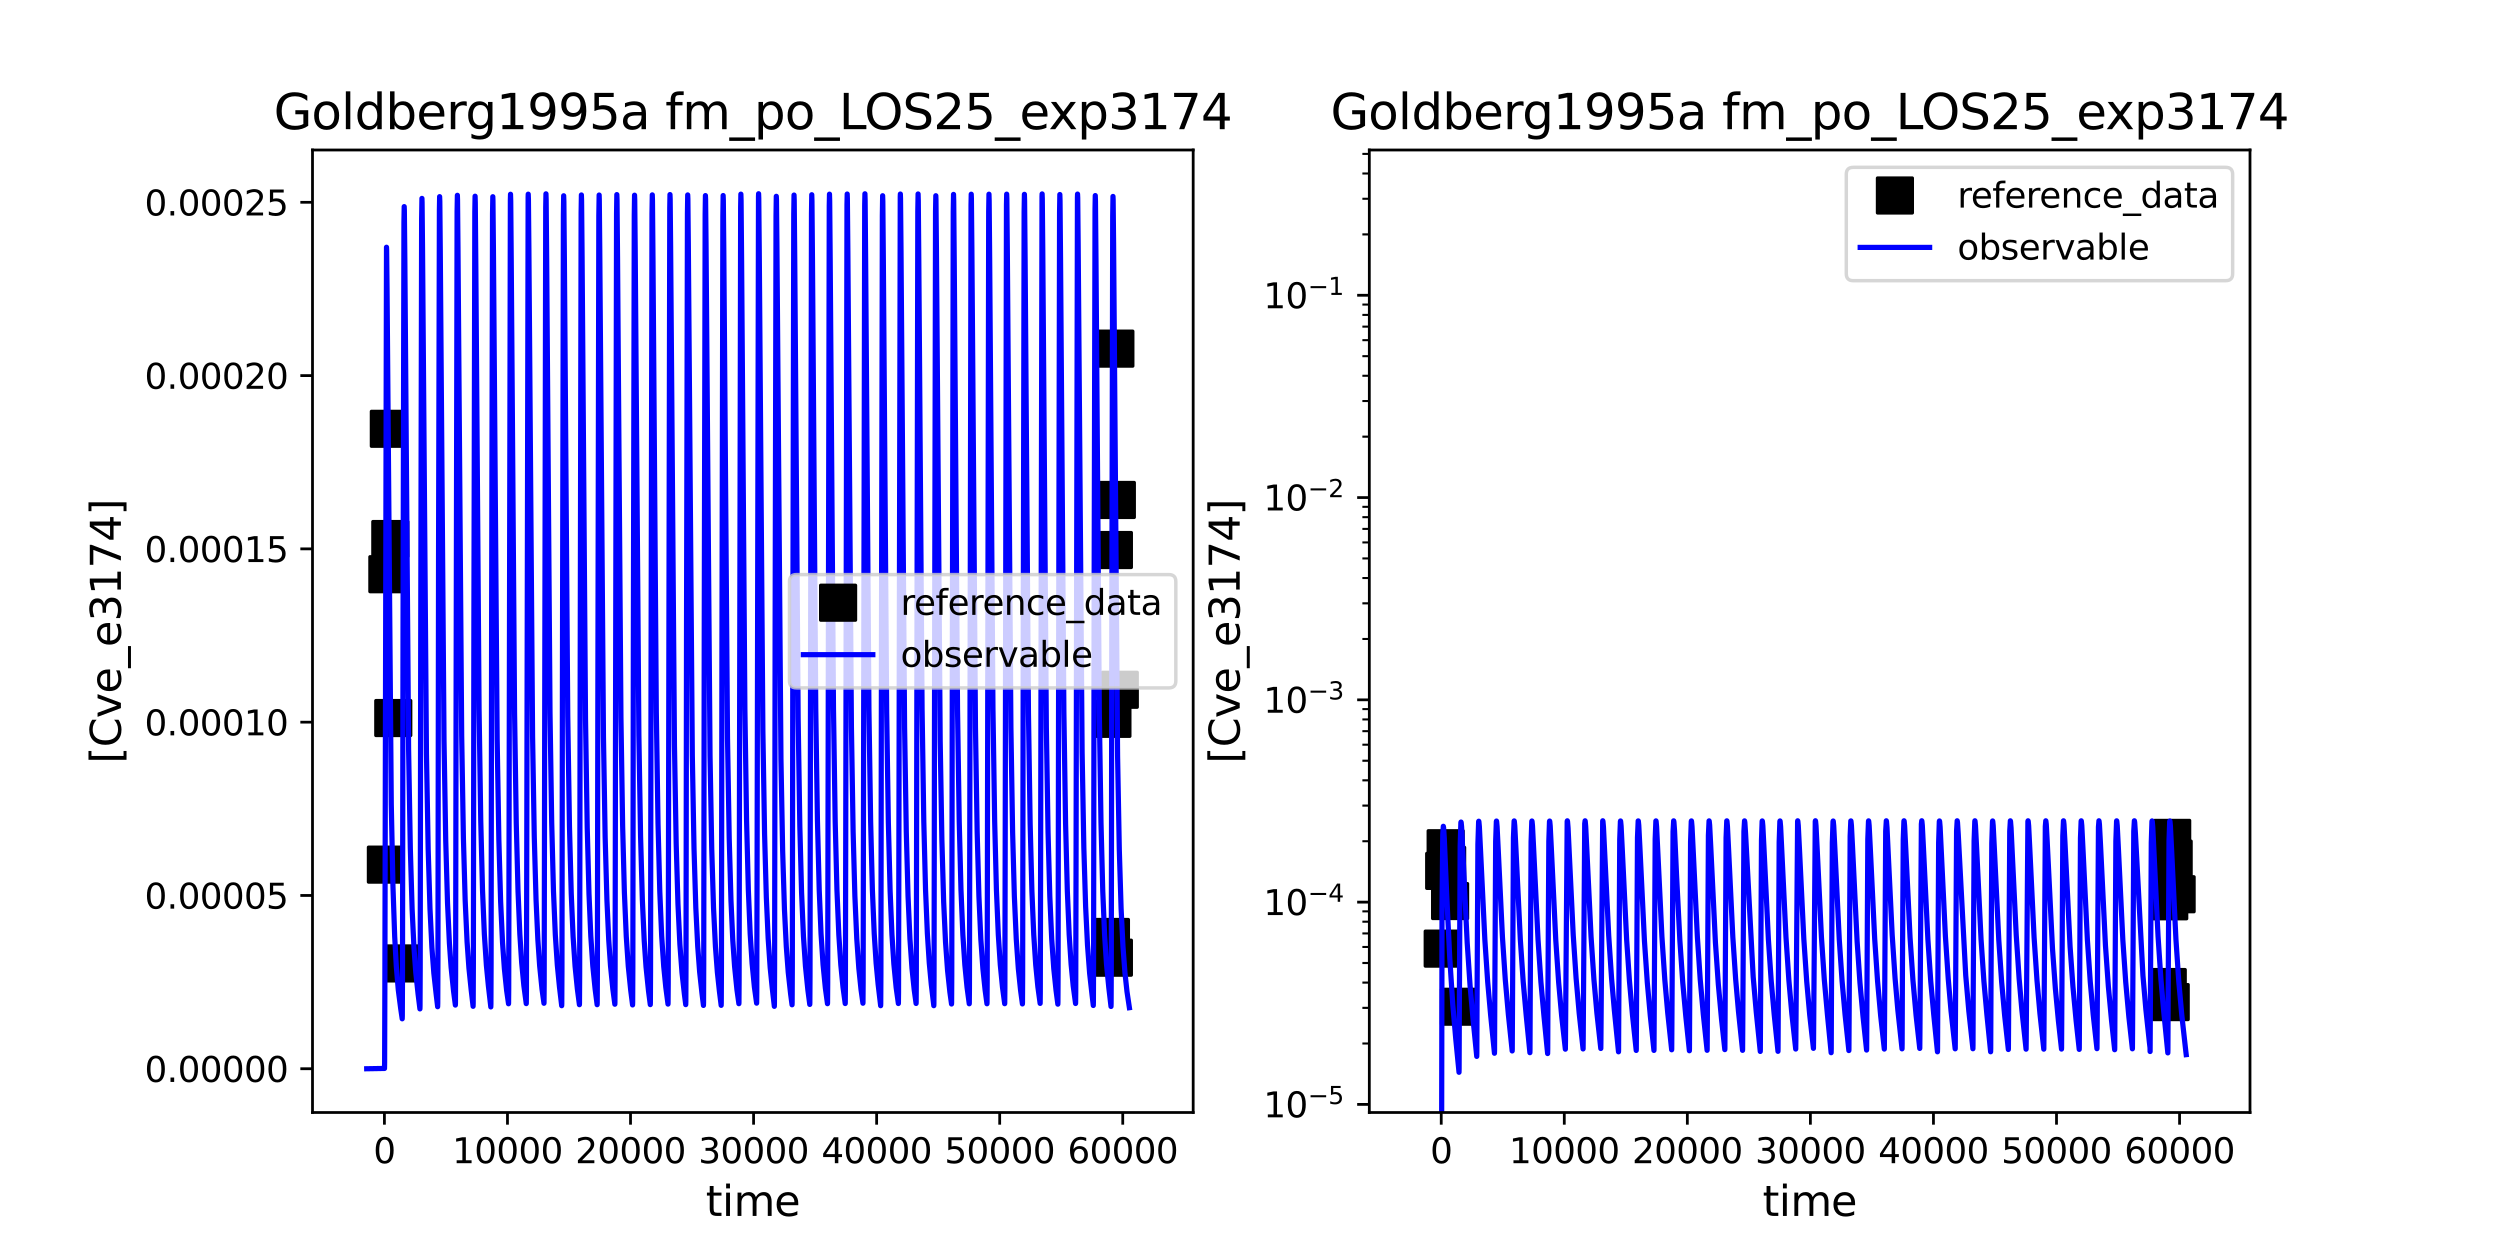 <?xml version="1.0" encoding="utf-8" standalone="no"?>
<!DOCTYPE svg PUBLIC "-//W3C//DTD SVG 1.1//EN"
  "http://www.w3.org/Graphics/SVG/1.1/DTD/svg11.dtd">
<svg xmlns:xlink="http://www.w3.org/1999/xlink" width="720pt" height="360pt" viewBox="0 0 720 360" xmlns="http://www.w3.org/2000/svg" version="1.1">
 <defs>
  <style type="text/css">*{stroke-linejoin: round; stroke-linecap: butt}</style>
 </defs>
 <g id="figure_1">
  <g id="patch_1">
   <path d="M 0 360 
L 720 360 
L 720 0 
L 0 0 
z
" style="fill: #ffffff"/>
  </g>
  <g id="axes_1">
   <g id="patch_2">
    <path d="M 90 320.4 
L 343.636 320.4 
L 343.636 43.2 
L 90 43.2 
z
" style="fill: #ffffff"/>
   </g>
   <g id="matplotlib.axis_1">
    <g id="xtick_1">
     <g id="line2d_1">
      <defs>
       <path id="mfe9d19e5e7" d="M 0 0 
L 0 3.5 
" style="stroke: #000000; stroke-width: 0.8"/>
      </defs>
      <g>
       <use xlink:href="#mfe9d19e5e7" x="110.711" y="320.4" style="stroke: #000000; stroke-width: 0.8"/>
      </g>
     </g>
     <g id="text_1">
      <!-- 0 -->
      <g transform="translate(107.53 334.998) scale(0.1 -0.1)">
       <defs>
        <path id="DejaVuSans-30" d="M 2034 4250 
Q 1547 4250 1301 3770 
Q 1056 3291 1056 2328 
Q 1056 1369 1301 889 
Q 1547 409 2034 409 
Q 2525 409 2770 889 
Q 3016 1369 3016 2328 
Q 3016 3291 2770 3770 
Q 2525 4250 2034 4250 
z
M 2034 4750 
Q 2819 4750 3233 4129 
Q 3647 3509 3647 2328 
Q 3647 1150 3233 529 
Q 2819 -91 2034 -91 
Q 1250 -91 836 529 
Q 422 1150 422 2328 
Q 422 3509 836 4129 
Q 1250 4750 2034 4750 
z
" transform="scale(0.016)"/>
       </defs>
       <use xlink:href="#DejaVuSans-30"/>
      </g>
     </g>
    </g>
    <g id="xtick_2">
     <g id="line2d_2">
      <g>
       <use xlink:href="#mfe9d19e5e7" x="146.151" y="320.4" style="stroke: #000000; stroke-width: 0.8"/>
      </g>
     </g>
     <g id="text_2">
      <!-- 10000 -->
      <g transform="translate(130.245 334.998) scale(0.1 -0.1)">
       <defs>
        <path id="DejaVuSans-31" d="M 794 531 
L 1825 531 
L 1825 4091 
L 703 3866 
L 703 4441 
L 1819 4666 
L 2450 4666 
L 2450 531 
L 3481 531 
L 3481 0 
L 794 0 
L 794 531 
z
" transform="scale(0.016)"/>
       </defs>
       <use xlink:href="#DejaVuSans-31"/>
       <use xlink:href="#DejaVuSans-30" x="63.623"/>
       <use xlink:href="#DejaVuSans-30" x="127.246"/>
       <use xlink:href="#DejaVuSans-30" x="190.869"/>
       <use xlink:href="#DejaVuSans-30" x="254.492"/>
      </g>
     </g>
    </g>
    <g id="xtick_3">
     <g id="line2d_3">
      <g>
       <use xlink:href="#mfe9d19e5e7" x="181.591" y="320.4" style="stroke: #000000; stroke-width: 0.8"/>
      </g>
     </g>
     <g id="text_3">
      <!-- 20000 -->
      <g transform="translate(165.685 334.998) scale(0.1 -0.1)">
       <defs>
        <path id="DejaVuSans-32" d="M 1228 531 
L 3431 531 
L 3431 0 
L 469 0 
L 469 531 
Q 828 903 1448 1529 
Q 2069 2156 2228 2338 
Q 2531 2678 2651 2914 
Q 2772 3150 2772 3378 
Q 2772 3750 2511 3984 
Q 2250 4219 1831 4219 
Q 1534 4219 1204 4116 
Q 875 4013 500 3803 
L 500 4441 
Q 881 4594 1212 4672 
Q 1544 4750 1819 4750 
Q 2544 4750 2975 4387 
Q 3406 4025 3406 3419 
Q 3406 3131 3298 2873 
Q 3191 2616 2906 2266 
Q 2828 2175 2409 1742 
Q 1991 1309 1228 531 
z
" transform="scale(0.016)"/>
       </defs>
       <use xlink:href="#DejaVuSans-32"/>
       <use xlink:href="#DejaVuSans-30" x="63.623"/>
       <use xlink:href="#DejaVuSans-30" x="127.246"/>
       <use xlink:href="#DejaVuSans-30" x="190.869"/>
       <use xlink:href="#DejaVuSans-30" x="254.492"/>
      </g>
     </g>
    </g>
    <g id="xtick_4">
     <g id="line2d_4">
      <g>
       <use xlink:href="#mfe9d19e5e7" x="217.031" y="320.4" style="stroke: #000000; stroke-width: 0.8"/>
      </g>
     </g>
     <g id="text_4">
      <!-- 30000 -->
      <g transform="translate(201.125 334.998) scale(0.1 -0.1)">
       <defs>
        <path id="DejaVuSans-33" d="M 2597 2516 
Q 3050 2419 3304 2112 
Q 3559 1806 3559 1356 
Q 3559 666 3084 287 
Q 2609 -91 1734 -91 
Q 1441 -91 1130 -33 
Q 819 25 488 141 
L 488 750 
Q 750 597 1062 519 
Q 1375 441 1716 441 
Q 2309 441 2620 675 
Q 2931 909 2931 1356 
Q 2931 1769 2642 2001 
Q 2353 2234 1838 2234 
L 1294 2234 
L 1294 2753 
L 1863 2753 
Q 2328 2753 2575 2939 
Q 2822 3125 2822 3475 
Q 2822 3834 2567 4026 
Q 2313 4219 1838 4219 
Q 1578 4219 1281 4162 
Q 984 4106 628 3988 
L 628 4550 
Q 988 4650 1302 4700 
Q 1616 4750 1894 4750 
Q 2613 4750 3031 4423 
Q 3450 4097 3450 3541 
Q 3450 3153 3228 2886 
Q 3006 2619 2597 2516 
z
" transform="scale(0.016)"/>
       </defs>
       <use xlink:href="#DejaVuSans-33"/>
       <use xlink:href="#DejaVuSans-30" x="63.623"/>
       <use xlink:href="#DejaVuSans-30" x="127.246"/>
       <use xlink:href="#DejaVuSans-30" x="190.869"/>
       <use xlink:href="#DejaVuSans-30" x="254.492"/>
      </g>
     </g>
    </g>
    <g id="xtick_5">
     <g id="line2d_5">
      <g>
       <use xlink:href="#mfe9d19e5e7" x="252.471" y="320.4" style="stroke: #000000; stroke-width: 0.8"/>
      </g>
     </g>
     <g id="text_5">
      <!-- 40000 -->
      <g transform="translate(236.564 334.998) scale(0.1 -0.1)">
       <defs>
        <path id="DejaVuSans-34" d="M 2419 4116 
L 825 1625 
L 2419 1625 
L 2419 4116 
z
M 2253 4666 
L 3047 4666 
L 3047 1625 
L 3713 1625 
L 3713 1100 
L 3047 1100 
L 3047 0 
L 2419 0 
L 2419 1100 
L 313 1100 
L 313 1709 
L 2253 4666 
z
" transform="scale(0.016)"/>
       </defs>
       <use xlink:href="#DejaVuSans-34"/>
       <use xlink:href="#DejaVuSans-30" x="63.623"/>
       <use xlink:href="#DejaVuSans-30" x="127.246"/>
       <use xlink:href="#DejaVuSans-30" x="190.869"/>
       <use xlink:href="#DejaVuSans-30" x="254.492"/>
      </g>
     </g>
    </g>
    <g id="xtick_6">
     <g id="line2d_6">
      <g>
       <use xlink:href="#mfe9d19e5e7" x="287.911" y="320.4" style="stroke: #000000; stroke-width: 0.8"/>
      </g>
     </g>
     <g id="text_6">
      <!-- 50000 -->
      <g transform="translate(272.004 334.998) scale(0.1 -0.1)">
       <defs>
        <path id="DejaVuSans-35" d="M 691 4666 
L 3169 4666 
L 3169 4134 
L 1269 4134 
L 1269 2991 
Q 1406 3038 1543 3061 
Q 1681 3084 1819 3084 
Q 2600 3084 3056 2656 
Q 3513 2228 3513 1497 
Q 3513 744 3044 326 
Q 2575 -91 1722 -91 
Q 1428 -91 1123 -41 
Q 819 9 494 109 
L 494 744 
Q 775 591 1075 516 
Q 1375 441 1709 441 
Q 2250 441 2565 725 
Q 2881 1009 2881 1497 
Q 2881 1984 2565 2268 
Q 2250 2553 1709 2553 
Q 1456 2553 1204 2497 
Q 953 2441 691 2322 
L 691 4666 
z
" transform="scale(0.016)"/>
       </defs>
       <use xlink:href="#DejaVuSans-35"/>
       <use xlink:href="#DejaVuSans-30" x="63.623"/>
       <use xlink:href="#DejaVuSans-30" x="127.246"/>
       <use xlink:href="#DejaVuSans-30" x="190.869"/>
       <use xlink:href="#DejaVuSans-30" x="254.492"/>
      </g>
     </g>
    </g>
    <g id="xtick_7">
     <g id="line2d_7">
      <g>
       <use xlink:href="#mfe9d19e5e7" x="323.351" y="320.4" style="stroke: #000000; stroke-width: 0.8"/>
      </g>
     </g>
     <g id="text_7">
      <!-- 60000 -->
      <g transform="translate(307.444 334.998) scale(0.1 -0.1)">
       <defs>
        <path id="DejaVuSans-36" d="M 2113 2584 
Q 1688 2584 1439 2293 
Q 1191 2003 1191 1497 
Q 1191 994 1439 701 
Q 1688 409 2113 409 
Q 2538 409 2786 701 
Q 3034 994 3034 1497 
Q 3034 2003 2786 2293 
Q 2538 2584 2113 2584 
z
M 3366 4563 
L 3366 3988 
Q 3128 4100 2886 4159 
Q 2644 4219 2406 4219 
Q 1781 4219 1451 3797 
Q 1122 3375 1075 2522 
Q 1259 2794 1537 2939 
Q 1816 3084 2150 3084 
Q 2853 3084 3261 2657 
Q 3669 2231 3669 1497 
Q 3669 778 3244 343 
Q 2819 -91 2113 -91 
Q 1303 -91 875 529 
Q 447 1150 447 2328 
Q 447 3434 972 4092 
Q 1497 4750 2381 4750 
Q 2619 4750 2861 4703 
Q 3103 4656 3366 4563 
z
" transform="scale(0.016)"/>
       </defs>
       <use xlink:href="#DejaVuSans-36"/>
       <use xlink:href="#DejaVuSans-30" x="63.623"/>
       <use xlink:href="#DejaVuSans-30" x="127.246"/>
       <use xlink:href="#DejaVuSans-30" x="190.869"/>
       <use xlink:href="#DejaVuSans-30" x="254.492"/>
      </g>
     </g>
    </g>
    <g id="text_8">
     <!-- time -->
     <g transform="translate(203.263 350.196) scale(0.12 -0.12)">
      <defs>
       <path id="DejaVuSans-74" d="M 1172 4494 
L 1172 3500 
L 2356 3500 
L 2356 3053 
L 1172 3053 
L 1172 1153 
Q 1172 725 1289 603 
Q 1406 481 1766 481 
L 2356 481 
L 2356 0 
L 1766 0 
Q 1100 0 847 248 
Q 594 497 594 1153 
L 594 3053 
L 172 3053 
L 172 3500 
L 594 3500 
L 594 4494 
L 1172 4494 
z
" transform="scale(0.016)"/>
       <path id="DejaVuSans-69" d="M 603 3500 
L 1178 3500 
L 1178 0 
L 603 0 
L 603 3500 
z
M 603 4863 
L 1178 4863 
L 1178 4134 
L 603 4134 
L 603 4863 
z
" transform="scale(0.016)"/>
       <path id="DejaVuSans-6d" d="M 3328 2828 
Q 3544 3216 3844 3400 
Q 4144 3584 4550 3584 
Q 5097 3584 5394 3201 
Q 5691 2819 5691 2113 
L 5691 0 
L 5113 0 
L 5113 2094 
Q 5113 2597 4934 2840 
Q 4756 3084 4391 3084 
Q 3944 3084 3684 2787 
Q 3425 2491 3425 1978 
L 3425 0 
L 2847 0 
L 2847 2094 
Q 2847 2600 2669 2842 
Q 2491 3084 2119 3084 
Q 1678 3084 1418 2786 
Q 1159 2488 1159 1978 
L 1159 0 
L 581 0 
L 581 3500 
L 1159 3500 
L 1159 2956 
Q 1356 3278 1631 3431 
Q 1906 3584 2284 3584 
Q 2666 3584 2933 3390 
Q 3200 3197 3328 2828 
z
" transform="scale(0.016)"/>
       <path id="DejaVuSans-65" d="M 3597 1894 
L 3597 1613 
L 953 1613 
Q 991 1019 1311 708 
Q 1631 397 2203 397 
Q 2534 397 2845 478 
Q 3156 559 3463 722 
L 3463 178 
Q 3153 47 2828 -22 
Q 2503 -91 2169 -91 
Q 1331 -91 842 396 
Q 353 884 353 1716 
Q 353 2575 817 3079 
Q 1281 3584 2069 3584 
Q 2775 3584 3186 3129 
Q 3597 2675 3597 1894 
z
M 3022 2063 
Q 3016 2534 2758 2815 
Q 2500 3097 2075 3097 
Q 1594 3097 1305 2825 
Q 1016 2553 972 2059 
L 3022 2063 
z
" transform="scale(0.016)"/>
      </defs>
      <use xlink:href="#DejaVuSans-74"/>
      <use xlink:href="#DejaVuSans-69" x="39.209"/>
      <use xlink:href="#DejaVuSans-6d" x="66.992"/>
      <use xlink:href="#DejaVuSans-65" x="164.404"/>
     </g>
    </g>
   </g>
   <g id="matplotlib.axis_2">
    <g id="ytick_1">
     <g id="line2d_8">
      <defs>
       <path id="me4b115337e" d="M 0 0 
L -3.5 0 
" style="stroke: #000000; stroke-width: 0.8"/>
      </defs>
      <g>
       <use xlink:href="#me4b115337e" x="90" y="307.8" style="stroke: #000000; stroke-width: 0.8"/>
      </g>
     </g>
     <g id="text_9">
      <!-- 0.00000 -->
      <g transform="translate(41.647 311.599) scale(0.1 -0.1)">
       <defs>
        <path id="DejaVuSans-2e" d="M 684 794 
L 1344 794 
L 1344 0 
L 684 0 
L 684 794 
z
" transform="scale(0.016)"/>
       </defs>
       <use xlink:href="#DejaVuSans-30"/>
       <use xlink:href="#DejaVuSans-2e" x="63.623"/>
       <use xlink:href="#DejaVuSans-30" x="95.41"/>
       <use xlink:href="#DejaVuSans-30" x="159.033"/>
       <use xlink:href="#DejaVuSans-30" x="222.656"/>
       <use xlink:href="#DejaVuSans-30" x="286.279"/>
       <use xlink:href="#DejaVuSans-30" x="349.902"/>
      </g>
     </g>
    </g>
    <g id="ytick_2">
     <g id="line2d_9">
      <g>
       <use xlink:href="#me4b115337e" x="90" y="257.892" style="stroke: #000000; stroke-width: 0.8"/>
      </g>
     </g>
     <g id="text_10">
      <!-- 0.00005 -->
      <g transform="translate(41.647 261.691) scale(0.1 -0.1)">
       <use xlink:href="#DejaVuSans-30"/>
       <use xlink:href="#DejaVuSans-2e" x="63.623"/>
       <use xlink:href="#DejaVuSans-30" x="95.41"/>
       <use xlink:href="#DejaVuSans-30" x="159.033"/>
       <use xlink:href="#DejaVuSans-30" x="222.656"/>
       <use xlink:href="#DejaVuSans-30" x="286.279"/>
       <use xlink:href="#DejaVuSans-35" x="349.902"/>
      </g>
     </g>
    </g>
    <g id="ytick_3">
     <g id="line2d_10">
      <g>
       <use xlink:href="#me4b115337e" x="90" y="207.984" style="stroke: #000000; stroke-width: 0.8"/>
      </g>
     </g>
     <g id="text_11">
      <!-- 0.00010 -->
      <g transform="translate(41.647 211.784) scale(0.1 -0.1)">
       <use xlink:href="#DejaVuSans-30"/>
       <use xlink:href="#DejaVuSans-2e" x="63.623"/>
       <use xlink:href="#DejaVuSans-30" x="95.41"/>
       <use xlink:href="#DejaVuSans-30" x="159.033"/>
       <use xlink:href="#DejaVuSans-30" x="222.656"/>
       <use xlink:href="#DejaVuSans-31" x="286.279"/>
       <use xlink:href="#DejaVuSans-30" x="349.902"/>
      </g>
     </g>
    </g>
    <g id="ytick_4">
     <g id="line2d_11">
      <g>
       <use xlink:href="#me4b115337e" x="90" y="158.077" style="stroke: #000000; stroke-width: 0.8"/>
      </g>
     </g>
     <g id="text_12">
      <!-- 0.00015 -->
      <g transform="translate(41.647 161.876) scale(0.1 -0.1)">
       <use xlink:href="#DejaVuSans-30"/>
       <use xlink:href="#DejaVuSans-2e" x="63.623"/>
       <use xlink:href="#DejaVuSans-30" x="95.41"/>
       <use xlink:href="#DejaVuSans-30" x="159.033"/>
       <use xlink:href="#DejaVuSans-30" x="222.656"/>
       <use xlink:href="#DejaVuSans-31" x="286.279"/>
       <use xlink:href="#DejaVuSans-35" x="349.902"/>
      </g>
     </g>
    </g>
    <g id="ytick_5">
     <g id="line2d_12">
      <g>
       <use xlink:href="#me4b115337e" x="90" y="108.169" style="stroke: #000000; stroke-width: 0.8"/>
      </g>
     </g>
     <g id="text_13">
      <!-- 0.00020 -->
      <g transform="translate(41.647 111.968) scale(0.1 -0.1)">
       <use xlink:href="#DejaVuSans-30"/>
       <use xlink:href="#DejaVuSans-2e" x="63.623"/>
       <use xlink:href="#DejaVuSans-30" x="95.41"/>
       <use xlink:href="#DejaVuSans-30" x="159.033"/>
       <use xlink:href="#DejaVuSans-30" x="222.656"/>
       <use xlink:href="#DejaVuSans-32" x="286.279"/>
       <use xlink:href="#DejaVuSans-30" x="349.902"/>
      </g>
     </g>
    </g>
    <g id="ytick_6">
     <g id="line2d_13">
      <g>
       <use xlink:href="#me4b115337e" x="90" y="58.261" style="stroke: #000000; stroke-width: 0.8"/>
      </g>
     </g>
     <g id="text_14">
      <!-- 0.00025 -->
      <g transform="translate(41.647 62.06) scale(0.1 -0.1)">
       <use xlink:href="#DejaVuSans-30"/>
       <use xlink:href="#DejaVuSans-2e" x="63.623"/>
       <use xlink:href="#DejaVuSans-30" x="95.41"/>
       <use xlink:href="#DejaVuSans-30" x="159.033"/>
       <use xlink:href="#DejaVuSans-30" x="222.656"/>
       <use xlink:href="#DejaVuSans-32" x="286.279"/>
       <use xlink:href="#DejaVuSans-35" x="349.902"/>
      </g>
     </g>
    </g>
    <g id="text_15">
     <!-- [Cve_e3174] -->
     <g transform="translate(34.818 219.877) rotate(-90) scale(0.12 -0.12)">
      <defs>
       <path id="DejaVuSans-5b" d="M 550 4863 
L 1875 4863 
L 1875 4416 
L 1125 4416 
L 1125 -397 
L 1875 -397 
L 1875 -844 
L 550 -844 
L 550 4863 
z
" transform="scale(0.016)"/>
       <path id="DejaVuSans-43" d="M 4122 4306 
L 4122 3641 
Q 3803 3938 3442 4084 
Q 3081 4231 2675 4231 
Q 1875 4231 1450 3742 
Q 1025 3253 1025 2328 
Q 1025 1406 1450 917 
Q 1875 428 2675 428 
Q 3081 428 3442 575 
Q 3803 722 4122 1019 
L 4122 359 
Q 3791 134 3420 21 
Q 3050 -91 2638 -91 
Q 1578 -91 968 557 
Q 359 1206 359 2328 
Q 359 3453 968 4101 
Q 1578 4750 2638 4750 
Q 3056 4750 3426 4639 
Q 3797 4528 4122 4306 
z
" transform="scale(0.016)"/>
       <path id="DejaVuSans-76" d="M 191 3500 
L 800 3500 
L 1894 563 
L 2988 3500 
L 3597 3500 
L 2284 0 
L 1503 0 
L 191 3500 
z
" transform="scale(0.016)"/>
       <path id="DejaVuSans-5f" d="M 3263 -1063 
L 3263 -1509 
L -63 -1509 
L -63 -1063 
L 3263 -1063 
z
" transform="scale(0.016)"/>
       <path id="DejaVuSans-37" d="M 525 4666 
L 3525 4666 
L 3525 4397 
L 1831 0 
L 1172 0 
L 2766 4134 
L 525 4134 
L 525 4666 
z
" transform="scale(0.016)"/>
       <path id="DejaVuSans-5d" d="M 1947 4863 
L 1947 -844 
L 622 -844 
L 622 -397 
L 1369 -397 
L 1369 4416 
L 622 4416 
L 622 4863 
L 1947 4863 
z
" transform="scale(0.016)"/>
      </defs>
      <use xlink:href="#DejaVuSans-5b"/>
      <use xlink:href="#DejaVuSans-43" x="39.014"/>
      <use xlink:href="#DejaVuSans-76" x="108.838"/>
      <use xlink:href="#DejaVuSans-65" x="168.018"/>
      <use xlink:href="#DejaVuSans-5f" x="229.541"/>
      <use xlink:href="#DejaVuSans-65" x="279.541"/>
      <use xlink:href="#DejaVuSans-33" x="341.064"/>
      <use xlink:href="#DejaVuSans-31" x="404.688"/>
      <use xlink:href="#DejaVuSans-37" x="468.311"/>
      <use xlink:href="#DejaVuSans-34" x="531.934"/>
      <use xlink:href="#DejaVuSans-5d" x="595.557"/>
     </g>
    </g>
   </g>
   <g id="line2d_14">
    <defs>
     <path id="ma6dd244a64" d="M -5 5 
L 5 5 
L 5 -5 
L -5 -5 
z
" style="stroke: #000000; stroke-linejoin: miter"/>
    </defs>
    <g clip-path="url(#p287337eab0)">
     <use xlink:href="#ma6dd244a64" x="111.136" y="249.015" style="stroke: #000000; stroke-linejoin: miter"/>
     <use xlink:href="#ma6dd244a64" x="111.562" y="165.371" style="stroke: #000000; stroke-linejoin: miter"/>
     <use xlink:href="#ma6dd244a64" x="111.987" y="123.494" style="stroke: #000000; stroke-linejoin: miter"/>
     <use xlink:href="#ma6dd244a64" x="112.412" y="155.237" style="stroke: #000000; stroke-linejoin: miter"/>
     <use xlink:href="#ma6dd244a64" x="113.263" y="206.795" style="stroke: #000000; stroke-linejoin: miter"/>
     <use xlink:href="#ma6dd244a64" x="115.814" y="277.464" style="stroke: #000000; stroke-linejoin: miter"/>
     <use xlink:href="#ma6dd244a64" x="319.948" y="269.848" style="stroke: #000000; stroke-linejoin: miter"/>
     <use xlink:href="#ma6dd244a64" x="320.374" y="207.031" style="stroke: #000000; stroke-linejoin: miter"/>
     <use xlink:href="#ma6dd244a64" x="320.799" y="158.403" style="stroke: #000000; stroke-linejoin: miter"/>
     <use xlink:href="#ma6dd244a64" x="321.224" y="100.407" style="stroke: #000000; stroke-linejoin: miter"/>
     <use xlink:href="#ma6dd244a64" x="321.649" y="143.987" style="stroke: #000000; stroke-linejoin: miter"/>
     <use xlink:href="#ma6dd244a64" x="322.5" y="198.652" style="stroke: #000000; stroke-linejoin: miter"/>
     <use xlink:href="#ma6dd244a64" x="320.799" y="275.815" style="stroke: #000000; stroke-linejoin: miter"/>
    </g>
   </g>
   <g id="line2d_15">
    <path d="M 105.608 307.8 
L 110.738 307.71 
L 110.77 305.968 
L 110.837 285.437 
L 111.311 71.206 
L 111.347 72.001 
L 111.468 83.207 
L 112.688 231.655 
L 113.167 255.074 
L 113.671 269.745 
L 114.144 278.38 
L 114.71 285.12 
L 115.401 290.477 
L 115.835 293.414 
L 115.864 292.6 
L 115.918 281.496 
L 116.069 181.836 
L 116.334 64.03 
L 116.409 59.509 
L 116.455 60.646 
L 116.59 74.69 
L 117.677 215.886 
L 118.174 244.378 
L 118.687 261.76 
L 119.217 272.845 
L 119.743 280.075 
L 120.407 286.272 
L 120.938 290.562 
L 120.967 289.795 
L 121.02 278.98 
L 121.164 186.078 
L 121.427 62.999 
L 121.518 57.145 
L 121.557 58.256 
L 121.687 71.502 
L 122.819 217.098 
L 123.314 244.485 
L 123.834 261.656 
L 124.387 272.891 
L 124.945 280.277 
L 125.627 286.422 
L 126.042 289.933 
L 126.073 288.965 
L 126.13 275.843 
L 126.302 159.966 
L 126.545 60.569 
L 126.611 56.639 
L 126.665 57.966 
L 126.798 72.037 
L 127.876 213.324 
L 128.369 242.077 
L 128.888 260.088 
L 129.43 271.665 
L 129.919 278.613 
L 130.625 285.456 
L 131.145 289.46 
L 131.17 288.911 
L 131.218 280.818 
L 131.338 209.744 
L 131.642 60.927 
L 131.725 56.249 
L 131.766 57.493 
L 131.904 72.086 
L 132.965 211.992 
L 133.461 241.388 
L 133.971 259.367 
L 134.517 271.231 
L 135.05 278.797 
L 135.697 285.09 
L 136.248 289.815 
L 136.278 288.991 
L 136.333 277.373 
L 136.483 178.35 
L 136.747 61.031 
L 136.825 56.512 
L 136.88 58.382 
L 137.036 76.558 
L 137.969 204.073 
L 138.457 236.434 
L 138.968 256.45 
L 139.496 269.085 
L 140.08 278.017 
L 140.663 284.02 
L 141.352 289.993 
L 141.382 289.147 
L 141.436 277.522 
L 141.588 177.021 
L 141.847 61.541 
L 141.93 56.658 
L 141.971 57.807 
L 142.108 72.143 
L 143.18 212.863 
L 143.674 241.898 
L 144.182 259.689 
L 144.729 271.482 
L 145.263 279.016 
L 145.908 285.245 
L 146.456 289.087 
L 146.471 288.915 
L 146.511 284.792 
L 146.602 243.194 
L 146.983 57.617 
L 147.029 55.949 
L 147.087 57.807 
L 147.237 75.183 
L 148.196 205.448 
L 148.681 236.977 
L 149.19 256.617 
L 149.713 269.051 
L 150.24 277.22 
L 150.87 283.858 
L 151.559 289.035 
L 151.572 288.919 
L 151.61 285.551 
L 151.692 251.756 
L 152.101 56.686 
L 152.128 55.925 
L 152.182 57.266 
L 152.317 71.669 
L 153.384 212.2 
L 153.871 241.013 
L 154.384 259.188 
L 154.907 270.668 
L 155.42 278.156 
L 156.103 284.929 
L 156.662 288.938 
L 156.68 288.689 
L 156.725 283.061 
L 156.825 231.124 
L 157.165 59.71 
L 157.235 55.825 
L 157.29 57.504 
L 157.443 74.999 
L 158.401 205.211 
L 158.887 236.837 
L 159.401 256.666 
L 159.935 269.28 
L 160.511 277.982 
L 161.125 284.228 
L 161.766 289.64 
L 161.791 289.066 
L 161.843 279.673 
L 161.972 199.355 
L 162.256 61.937 
L 162.336 56.384 
L 162.394 58.054 
L 162.544 75.077 
L 163.511 206.114 
L 164.006 237.919 
L 164.518 257.36 
L 165.05 269.724 
L 165.626 278.32 
L 166.274 284.771 
L 166.87 289.349 
L 166.891 288.934 
L 166.941 280.933 
L 167.061 210.329 
L 167.362 61.269 
L 167.442 56.15 
L 167.495 57.728 
L 167.642 74.12 
L 168.627 207.057 
L 169.12 238.315 
L 169.626 257.379 
L 170.152 269.605 
L 170.727 278.212 
L 171.397 284.875 
L 171.972 289.345 
L 171.998 288.78 
L 172.046 280.483 
L 172.167 207.645 
L 172.46 62.094 
L 172.554 56.172 
L 172.595 57.495 
L 172.73 71.856 
L 173.797 212.303 
L 174.283 241.107 
L 174.797 259.274 
L 175.317 270.72 
L 175.827 278.162 
L 176.492 284.803 
L 177.076 289.215 
L 177.099 288.762 
L 177.146 281.304 
L 177.263 213.249 
L 177.566 61.54 
L 177.648 56.047 
L 177.702 57.619 
L 177.852 74.459 
L 178.83 206.65 
L 179.319 237.886 
L 179.822 257.008 
L 180.365 269.682 
L 180.943 278.286 
L 181.639 285.132 
L 182.179 289.419 
L 182.207 288.697 
L 182.259 278.533 
L 182.402 186.601 
L 182.668 61.95 
L 182.749 56.217 
L 182.803 57.648 
L 182.939 72.213 
L 183.995 211.677 
L 184.483 240.804 
L 184.997 259.136 
L 185.536 270.951 
L 186.055 278.445 
L 186.773 285.416 
L 187.282 289.324 
L 187.307 288.8 
L 187.358 279.679 
L 187.489 198.966 
L 187.774 61.509 
L 187.859 56.127 
L 187.91 57.772 
L 188.063 75.281 
L 189.017 205.035 
L 189.51 237.176 
L 190.021 256.828 
L 190.567 269.638 
L 191.15 278.321 
L 191.746 284.327 
L 192.385 289.178 
L 192.404 288.91 
L 192.449 283.267 
L 192.55 230.49 
L 192.889 59.915 
L 192.954 56.039 
L 193.007 57.302 
L 193.138 71.031 
L 194.242 214.558 
L 194.741 242.981 
L 195.253 260.365 
L 195.807 271.968 
L 196.415 280.123 
L 197.114 286.395 
L 197.49 289.331 
L 197.518 288.528 
L 197.572 277.319 
L 197.72 180.172 
L 197.981 61.421 
L 198.06 56.142 
L 198.107 57.263 
L 198.234 70.01 
L 199.386 217.561 
L 199.875 244.354 
L 200.395 261.436 
L 200.945 272.575 
L 201.496 279.917 
L 202.149 285.911 
L 202.593 289.561 
L 202.621 288.765 
L 202.675 277.661 
L 202.823 180.937 
L 203.083 61.764 
L 203.162 56.331 
L 203.21 57.384 
L 203.336 70.02 
L 204.488 217.59 
L 204.977 244.4 
L 205.497 261.488 
L 206.045 272.6 
L 206.604 280.041 
L 207.194 285.508 
L 207.696 289.538 
L 207.723 288.825 
L 207.775 278.731 
L 207.918 187.053 
L 208.184 62.15 
L 208.265 56.319 
L 208.319 57.694 
L 208.454 72.153 
L 209.523 212.595 
L 210.01 241.338 
L 210.524 259.455 
L 211.046 270.883 
L 211.56 278.332 
L 212.242 285.069 
L 212.799 289.057 
L 212.82 288.714 
L 212.866 282.167 
L 212.969 226.306 
L 213.304 59.616 
L 213.373 55.919 
L 213.429 57.706 
L 213.582 75.355 
L 214.526 204.26 
L 215.012 236.297 
L 215.525 256.359 
L 216.053 268.977 
L 216.601 277.429 
L 217.264 284.276 
L 217.903 288.908 
L 217.915 288.806 
L 217.952 285.734 
L 218.035 252.079 
L 218.444 56.587 
L 218.476 55.8 
L 218.523 57.052 
L 218.665 72.271 
L 219.707 210.537 
L 220.197 240.146 
L 220.702 258.419 
L 221.232 270.306 
L 221.816 278.747 
L 222.407 284.573 
L 223.006 289.821 
L 223.034 289.032 
L 223.088 278.029 
L 223.235 181.733 
L 223.496 62.128 
L 223.574 56.542 
L 223.622 57.529 
L 223.748 70.056 
L 224.916 218.746 
L 225.405 245.122 
L 225.926 261.953 
L 226.456 272.639 
L 227.009 280.014 
L 227.7 286.28 
L 228.109 289.378 
L 228.137 288.652 
L 228.189 278.425 
L 228.333 186.008 
L 228.6 61.685 
L 228.681 56.179 
L 228.735 57.744 
L 228.885 74.57 
L 229.863 206.732 
L 230.352 237.958 
L 230.855 257.072 
L 231.398 269.729 
L 231.975 278.309 
L 232.663 285.092 
L 233.213 289.272 
L 233.236 288.815 
L 233.283 281.312 
L 233.401 212.854 
L 233.704 61.511 
L 233.787 56.085 
L 233.842 57.865 
L 233.995 75.477 
L 234.938 204.275 
L 235.423 236.312 
L 235.937 256.377 
L 236.461 268.937 
L 237.043 277.855 
L 237.704 284.554 
L 238.316 289.062 
L 238.334 288.803 
L 238.379 283.036 
L 238.481 229.988 
L 238.824 59.287 
L 238.892 55.921 
L 238.947 57.785 
L 239.097 75.206 
L 240.042 204.176 
L 240.534 236.579 
L 241.04 256.305 
L 241.584 269.239 
L 242.155 277.895 
L 242.781 284.282 
L 243.42 289.016 
L 243.435 288.836 
L 243.476 284.574 
L 243.567 242.076 
L 243.929 59.011 
L 243.993 55.884 
L 244.04 57.149 
L 244.182 72.405 
L 245.209 209.442 
L 245.699 239.532 
L 246.205 258.068 
L 246.752 270.389 
L 247.339 278.848 
L 247.974 285.009 
L 248.523 288.928 
L 248.541 288.669 
L 248.586 282.89 
L 248.688 229.731 
L 249.031 59.119 
L 249.099 55.814 
L 249.154 57.722 
L 249.305 75.234 
L 250.25 204.26 
L 250.743 236.634 
L 251.25 256.338 
L 251.775 268.887 
L 252.32 277.341 
L 252.9 283.486 
L 253.626 289.638 
L 253.651 289.061 
L 253.7 280.664 
L 253.822 207.107 
L 254.115 62.074 
L 254.198 56.375 
L 254.253 58.002 
L 254.405 75.32 
L 255.36 205.172 
L 255.844 236.822 
L 256.356 256.68 
L 256.883 269.21 
L 257.429 277.61 
L 258.093 284.427 
L 258.73 289.011 
L 258.742 288.91 
L 258.779 285.84 
L 258.861 252.218 
L 259.271 56.67 
L 259.302 55.886 
L 259.35 57.145 
L 259.492 72.4 
L 260.52 209.475 
L 261.01 239.563 
L 261.516 258.094 
L 262.063 270.414 
L 262.652 278.886 
L 263.289 285.059 
L 263.833 288.992 
L 263.853 288.641 
L 263.9 281.996 
L 264.004 225.498 
L 264.327 60.82 
L 264.409 55.864 
L 264.464 57.751 
L 264.615 75.221 
L 265.559 204.224 
L 266.052 236.612 
L 266.559 256.325 
L 267.083 268.872 
L 267.626 277.306 
L 268.21 283.504 
L 268.935 289.63 
L 268.96 289.1 
L 269.008 281.245 
L 269.13 208.782 
L 269.434 60.915 
L 269.515 56.371 
L 269.555 57.555 
L 269.691 71.671 
L 270.773 213.386 
L 271.26 241.821 
L 271.774 259.758 
L 272.312 271.345 
L 272.899 279.513 
L 273.569 285.766 
L 274.04 289.152 
L 274.063 288.689 
L 274.11 281.108 
L 274.228 212.133 
L 274.533 60.995 
L 274.616 55.994 
L 274.67 57.854 
L 274.821 75.269 
L 275.765 204.224 
L 276.258 236.622 
L 276.764 256.342 
L 277.307 269.268 
L 277.877 277.91 
L 278.504 284.304 
L 279.143 289.084 
L 279.158 288.904 
L 279.199 284.646 
L 279.29 242.18 
L 279.653 59.066 
L 279.716 55.938 
L 279.763 57.208 
L 279.906 72.488 
L 280.934 209.564 
L 281.424 239.633 
L 281.93 258.149 
L 282.478 270.462 
L 283.069 278.946 
L 283.71 285.13 
L 284.246 289.079 
L 284.267 288.73 
L 284.313 282.106 
L 284.417 225.757 
L 284.74 60.949 
L 284.822 55.932 
L 284.877 57.783 
L 285.027 75.184 
L 285.971 204.154 
L 286.464 236.565 
L 286.97 256.296 
L 287.514 269.231 
L 288.084 277.88 
L 288.711 284.28 
L 289.35 289.063 
L 289.365 288.883 
L 289.406 284.618 
L 289.497 242.11 
L 289.86 59.029 
L 289.923 55.92 
L 289.97 57.202 
L 290.113 72.505 
L 291.141 209.582 
L 291.631 239.644 
L 292.137 258.155 
L 292.685 270.469 
L 293.278 278.968 
L 293.922 285.166 
L 294.453 289.13 
L 294.476 288.672 
L 294.523 281.12 
L 294.641 212.315 
L 294.946 61.032 
L 295.028 55.971 
L 295.083 57.798 
L 295.234 75.15 
L 296.191 205.256 
L 296.683 237.205 
L 297.189 256.679 
L 297.718 269.204 
L 298.285 277.833 
L 298.908 284.21 
L 299.557 288.976 
L 299.568 288.873 
L 299.606 285.777 
L 299.689 251.974 
L 300.098 56.598 
L 300.13 55.852 
L 300.178 57.16 
L 300.32 72.511 
L 301.348 209.579 
L 301.838 239.632 
L 302.345 258.139 
L 302.893 270.458 
L 303.488 278.984 
L 304.136 285.206 
L 304.66 289.199 
L 304.685 288.612 
L 304.734 280.081 
L 304.857 205.667 
L 305.153 61.159 
L 305.234 56.024 
L 305.289 57.808 
L 305.439 75.075 
L 306.396 205.146 
L 306.887 237.126 
L 307.393 256.625 
L 307.921 269.15 
L 308.483 277.745 
L 309.081 283.94 
L 309.763 289.006 
L 309.776 288.889 
L 309.813 285.75 
L 309.894 252.854 
L 310.3 56.893 
L 310.332 55.898 
L 310.38 56.974 
L 310.509 69.979 
L 311.649 216.7 
L 312.147 244.17 
L 312.661 261.119 
L 313.2 272.175 
L 313.815 280.334 
L 314.488 286.337 
L 314.866 289.577 
L 314.896 288.679 
L 314.952 276.457 
L 315.117 165.946 
L 315.369 60.205 
L 315.438 56.326 
L 315.494 57.978 
L 315.646 75.34 
L 316.601 205.197 
L 317.085 236.835 
L 317.597 256.685 
L 318.124 269.217 
L 318.672 277.633 
L 319.334 284.425 
L 319.97 289.859 
L 319.998 289.076 
L 320.051 278.135 
L 320.199 182.039 
L 320.459 62.2 
L 320.538 56.578 
L 320.585 57.559 
L 320.712 70.099 
L 321.865 217.776 
L 322.355 244.578 
L 322.876 261.646 
L 323.424 272.731 
L 323.984 280.154 
L 324.575 285.608 
L 325.264 290.218 
L 325.264 290.218 
" clip-path="url(#p287337eab0)" style="fill: none; stroke: #0000ff; stroke-width: 1.5; stroke-linecap: square"/>
   </g>
   <g id="patch_3">
    <path d="M 90 320.4 
L 90 43.2 
" style="fill: none; stroke: #000000; stroke-width: 0.8; stroke-linejoin: miter; stroke-linecap: square"/>
   </g>
   <g id="patch_4">
    <path d="M 343.636 320.4 
L 343.636 43.2 
" style="fill: none; stroke: #000000; stroke-width: 0.8; stroke-linejoin: miter; stroke-linecap: square"/>
   </g>
   <g id="patch_5">
    <path d="M 90 320.4 
L 343.636 320.4 
" style="fill: none; stroke: #000000; stroke-width: 0.8; stroke-linejoin: miter; stroke-linecap: square"/>
   </g>
   <g id="patch_6">
    <path d="M 90 43.2 
L 343.636 43.2 
" style="fill: none; stroke: #000000; stroke-width: 0.8; stroke-linejoin: miter; stroke-linecap: square"/>
   </g>
   <g id="text_16">
    <!-- Goldberg1995a fm_po_LOS25_exp3174 -->
    <g transform="translate(78.838 37.2) scale(0.14 -0.14)">
     <defs>
      <path id="DejaVuSans-47" d="M 3809 666 
L 3809 1919 
L 2778 1919 
L 2778 2438 
L 4434 2438 
L 4434 434 
Q 4069 175 3628 42 
Q 3188 -91 2688 -91 
Q 1594 -91 976 548 
Q 359 1188 359 2328 
Q 359 3472 976 4111 
Q 1594 4750 2688 4750 
Q 3144 4750 3555 4637 
Q 3966 4525 4313 4306 
L 4313 3634 
Q 3963 3931 3569 4081 
Q 3175 4231 2741 4231 
Q 1884 4231 1454 3753 
Q 1025 3275 1025 2328 
Q 1025 1384 1454 906 
Q 1884 428 2741 428 
Q 3075 428 3337 486 
Q 3600 544 3809 666 
z
" transform="scale(0.016)"/>
      <path id="DejaVuSans-6f" d="M 1959 3097 
Q 1497 3097 1228 2736 
Q 959 2375 959 1747 
Q 959 1119 1226 758 
Q 1494 397 1959 397 
Q 2419 397 2687 759 
Q 2956 1122 2956 1747 
Q 2956 2369 2687 2733 
Q 2419 3097 1959 3097 
z
M 1959 3584 
Q 2709 3584 3137 3096 
Q 3566 2609 3566 1747 
Q 3566 888 3137 398 
Q 2709 -91 1959 -91 
Q 1206 -91 779 398 
Q 353 888 353 1747 
Q 353 2609 779 3096 
Q 1206 3584 1959 3584 
z
" transform="scale(0.016)"/>
      <path id="DejaVuSans-6c" d="M 603 4863 
L 1178 4863 
L 1178 0 
L 603 0 
L 603 4863 
z
" transform="scale(0.016)"/>
      <path id="DejaVuSans-64" d="M 2906 2969 
L 2906 4863 
L 3481 4863 
L 3481 0 
L 2906 0 
L 2906 525 
Q 2725 213 2448 61 
Q 2172 -91 1784 -91 
Q 1150 -91 751 415 
Q 353 922 353 1747 
Q 353 2572 751 3078 
Q 1150 3584 1784 3584 
Q 2172 3584 2448 3432 
Q 2725 3281 2906 2969 
z
M 947 1747 
Q 947 1113 1208 752 
Q 1469 391 1925 391 
Q 2381 391 2643 752 
Q 2906 1113 2906 1747 
Q 2906 2381 2643 2742 
Q 2381 3103 1925 3103 
Q 1469 3103 1208 2742 
Q 947 2381 947 1747 
z
" transform="scale(0.016)"/>
      <path id="DejaVuSans-62" d="M 3116 1747 
Q 3116 2381 2855 2742 
Q 2594 3103 2138 3103 
Q 1681 3103 1420 2742 
Q 1159 2381 1159 1747 
Q 1159 1113 1420 752 
Q 1681 391 2138 391 
Q 2594 391 2855 752 
Q 3116 1113 3116 1747 
z
M 1159 2969 
Q 1341 3281 1617 3432 
Q 1894 3584 2278 3584 
Q 2916 3584 3314 3078 
Q 3713 2572 3713 1747 
Q 3713 922 3314 415 
Q 2916 -91 2278 -91 
Q 1894 -91 1617 61 
Q 1341 213 1159 525 
L 1159 0 
L 581 0 
L 581 4863 
L 1159 4863 
L 1159 2969 
z
" transform="scale(0.016)"/>
      <path id="DejaVuSans-72" d="M 2631 2963 
Q 2534 3019 2420 3045 
Q 2306 3072 2169 3072 
Q 1681 3072 1420 2755 
Q 1159 2438 1159 1844 
L 1159 0 
L 581 0 
L 581 3500 
L 1159 3500 
L 1159 2956 
Q 1341 3275 1631 3429 
Q 1922 3584 2338 3584 
Q 2397 3584 2469 3576 
Q 2541 3569 2628 3553 
L 2631 2963 
z
" transform="scale(0.016)"/>
      <path id="DejaVuSans-67" d="M 2906 1791 
Q 2906 2416 2648 2759 
Q 2391 3103 1925 3103 
Q 1463 3103 1205 2759 
Q 947 2416 947 1791 
Q 947 1169 1205 825 
Q 1463 481 1925 481 
Q 2391 481 2648 825 
Q 2906 1169 2906 1791 
z
M 3481 434 
Q 3481 -459 3084 -895 
Q 2688 -1331 1869 -1331 
Q 1566 -1331 1297 -1286 
Q 1028 -1241 775 -1147 
L 775 -588 
Q 1028 -725 1275 -790 
Q 1522 -856 1778 -856 
Q 2344 -856 2625 -561 
Q 2906 -266 2906 331 
L 2906 616 
Q 2728 306 2450 153 
Q 2172 0 1784 0 
Q 1141 0 747 490 
Q 353 981 353 1791 
Q 353 2603 747 3093 
Q 1141 3584 1784 3584 
Q 2172 3584 2450 3431 
Q 2728 3278 2906 2969 
L 2906 3500 
L 3481 3500 
L 3481 434 
z
" transform="scale(0.016)"/>
      <path id="DejaVuSans-39" d="M 703 97 
L 703 672 
Q 941 559 1184 500 
Q 1428 441 1663 441 
Q 2288 441 2617 861 
Q 2947 1281 2994 2138 
Q 2813 1869 2534 1725 
Q 2256 1581 1919 1581 
Q 1219 1581 811 2004 
Q 403 2428 403 3163 
Q 403 3881 828 4315 
Q 1253 4750 1959 4750 
Q 2769 4750 3195 4129 
Q 3622 3509 3622 2328 
Q 3622 1225 3098 567 
Q 2575 -91 1691 -91 
Q 1453 -91 1209 -44 
Q 966 3 703 97 
z
M 1959 2075 
Q 2384 2075 2632 2365 
Q 2881 2656 2881 3163 
Q 2881 3666 2632 3958 
Q 2384 4250 1959 4250 
Q 1534 4250 1286 3958 
Q 1038 3666 1038 3163 
Q 1038 2656 1286 2365 
Q 1534 2075 1959 2075 
z
" transform="scale(0.016)"/>
      <path id="DejaVuSans-61" d="M 2194 1759 
Q 1497 1759 1228 1600 
Q 959 1441 959 1056 
Q 959 750 1161 570 
Q 1363 391 1709 391 
Q 2188 391 2477 730 
Q 2766 1069 2766 1631 
L 2766 1759 
L 2194 1759 
z
M 3341 1997 
L 3341 0 
L 2766 0 
L 2766 531 
Q 2569 213 2275 61 
Q 1981 -91 1556 -91 
Q 1019 -91 701 211 
Q 384 513 384 1019 
Q 384 1609 779 1909 
Q 1175 2209 1959 2209 
L 2766 2209 
L 2766 2266 
Q 2766 2663 2505 2880 
Q 2244 3097 1772 3097 
Q 1472 3097 1187 3025 
Q 903 2953 641 2809 
L 641 3341 
Q 956 3463 1253 3523 
Q 1550 3584 1831 3584 
Q 2591 3584 2966 3190 
Q 3341 2797 3341 1997 
z
" transform="scale(0.016)"/>
      <path id="DejaVuSans-20" transform="scale(0.016)"/>
      <path id="DejaVuSans-66" d="M 2375 4863 
L 2375 4384 
L 1825 4384 
Q 1516 4384 1395 4259 
Q 1275 4134 1275 3809 
L 1275 3500 
L 2222 3500 
L 2222 3053 
L 1275 3053 
L 1275 0 
L 697 0 
L 697 3053 
L 147 3053 
L 147 3500 
L 697 3500 
L 697 3744 
Q 697 4328 969 4595 
Q 1241 4863 1831 4863 
L 2375 4863 
z
" transform="scale(0.016)"/>
      <path id="DejaVuSans-70" d="M 1159 525 
L 1159 -1331 
L 581 -1331 
L 581 3500 
L 1159 3500 
L 1159 2969 
Q 1341 3281 1617 3432 
Q 1894 3584 2278 3584 
Q 2916 3584 3314 3078 
Q 3713 2572 3713 1747 
Q 3713 922 3314 415 
Q 2916 -91 2278 -91 
Q 1894 -91 1617 61 
Q 1341 213 1159 525 
z
M 3116 1747 
Q 3116 2381 2855 2742 
Q 2594 3103 2138 3103 
Q 1681 3103 1420 2742 
Q 1159 2381 1159 1747 
Q 1159 1113 1420 752 
Q 1681 391 2138 391 
Q 2594 391 2855 752 
Q 3116 1113 3116 1747 
z
" transform="scale(0.016)"/>
      <path id="DejaVuSans-4c" d="M 628 4666 
L 1259 4666 
L 1259 531 
L 3531 531 
L 3531 0 
L 628 0 
L 628 4666 
z
" transform="scale(0.016)"/>
      <path id="DejaVuSans-4f" d="M 2522 4238 
Q 1834 4238 1429 3725 
Q 1025 3213 1025 2328 
Q 1025 1447 1429 934 
Q 1834 422 2522 422 
Q 3209 422 3611 934 
Q 4013 1447 4013 2328 
Q 4013 3213 3611 3725 
Q 3209 4238 2522 4238 
z
M 2522 4750 
Q 3503 4750 4090 4092 
Q 4678 3434 4678 2328 
Q 4678 1225 4090 567 
Q 3503 -91 2522 -91 
Q 1538 -91 948 565 
Q 359 1222 359 2328 
Q 359 3434 948 4092 
Q 1538 4750 2522 4750 
z
" transform="scale(0.016)"/>
      <path id="DejaVuSans-53" d="M 3425 4513 
L 3425 3897 
Q 3066 4069 2747 4153 
Q 2428 4238 2131 4238 
Q 1616 4238 1336 4038 
Q 1056 3838 1056 3469 
Q 1056 3159 1242 3001 
Q 1428 2844 1947 2747 
L 2328 2669 
Q 3034 2534 3370 2195 
Q 3706 1856 3706 1288 
Q 3706 609 3251 259 
Q 2797 -91 1919 -91 
Q 1588 -91 1214 -16 
Q 841 59 441 206 
L 441 856 
Q 825 641 1194 531 
Q 1563 422 1919 422 
Q 2459 422 2753 634 
Q 3047 847 3047 1241 
Q 3047 1584 2836 1778 
Q 2625 1972 2144 2069 
L 1759 2144 
Q 1053 2284 737 2584 
Q 422 2884 422 3419 
Q 422 4038 858 4394 
Q 1294 4750 2059 4750 
Q 2388 4750 2728 4690 
Q 3069 4631 3425 4513 
z
" transform="scale(0.016)"/>
      <path id="DejaVuSans-78" d="M 3513 3500 
L 2247 1797 
L 3578 0 
L 2900 0 
L 1881 1375 
L 863 0 
L 184 0 
L 1544 1831 
L 300 3500 
L 978 3500 
L 1906 2253 
L 2834 3500 
L 3513 3500 
z
" transform="scale(0.016)"/>
     </defs>
     <use xlink:href="#DejaVuSans-47"/>
     <use xlink:href="#DejaVuSans-6f" x="77.49"/>
     <use xlink:href="#DejaVuSans-6c" x="138.672"/>
     <use xlink:href="#DejaVuSans-64" x="166.455"/>
     <use xlink:href="#DejaVuSans-62" x="229.932"/>
     <use xlink:href="#DejaVuSans-65" x="293.408"/>
     <use xlink:href="#DejaVuSans-72" x="354.932"/>
     <use xlink:href="#DejaVuSans-67" x="394.295"/>
     <use xlink:href="#DejaVuSans-31" x="457.771"/>
     <use xlink:href="#DejaVuSans-39" x="521.395"/>
     <use xlink:href="#DejaVuSans-39" x="585.018"/>
     <use xlink:href="#DejaVuSans-35" x="648.641"/>
     <use xlink:href="#DejaVuSans-61" x="712.264"/>
     <use xlink:href="#DejaVuSans-20" x="773.543"/>
     <use xlink:href="#DejaVuSans-66" x="805.33"/>
     <use xlink:href="#DejaVuSans-6d" x="840.535"/>
     <use xlink:href="#DejaVuSans-5f" x="937.947"/>
     <use xlink:href="#DejaVuSans-70" x="987.947"/>
     <use xlink:href="#DejaVuSans-6f" x="1051.424"/>
     <use xlink:href="#DejaVuSans-5f" x="1112.605"/>
     <use xlink:href="#DejaVuSans-4c" x="1162.605"/>
     <use xlink:href="#DejaVuSans-4f" x="1214.693"/>
     <use xlink:href="#DejaVuSans-53" x="1293.404"/>
     <use xlink:href="#DejaVuSans-32" x="1356.881"/>
     <use xlink:href="#DejaVuSans-35" x="1420.504"/>
     <use xlink:href="#DejaVuSans-5f" x="1484.127"/>
     <use xlink:href="#DejaVuSans-65" x="1534.127"/>
     <use xlink:href="#DejaVuSans-78" x="1593.9"/>
     <use xlink:href="#DejaVuSans-70" x="1653.08"/>
     <use xlink:href="#DejaVuSans-33" x="1716.557"/>
     <use xlink:href="#DejaVuSans-31" x="1780.18"/>
     <use xlink:href="#DejaVuSans-37" x="1843.803"/>
     <use xlink:href="#DejaVuSans-34" x="1907.426"/>
    </g>
   </g>
   <g id="legend_1">
    <g id="patch_7">
     <path d="M 229.371 198.117 
L 336.636 198.117 
Q 338.636 198.117 338.636 196.117 
L 338.636 167.483 
Q 338.636 165.483 336.636 165.483 
L 229.371 165.483 
Q 227.371 165.483 227.371 167.483 
L 227.371 196.117 
Q 227.371 198.117 229.371 198.117 
z
" style="fill: #ffffff; opacity: 0.8; stroke: #cccccc; stroke-linejoin: miter"/>
    </g>
    <g id="line2d_16">
     <g>
      <use xlink:href="#ma6dd244a64" x="241.371" y="173.581" style="stroke: #000000; stroke-linejoin: miter"/>
     </g>
    </g>
    <g id="text_17">
     <!-- reference_data -->
     <g transform="translate(259.371 177.081) scale(0.1 -0.1)">
      <defs>
       <path id="DejaVuSans-6e" d="M 3513 2113 
L 3513 0 
L 2938 0 
L 2938 2094 
Q 2938 2591 2744 2837 
Q 2550 3084 2163 3084 
Q 1697 3084 1428 2787 
Q 1159 2491 1159 1978 
L 1159 0 
L 581 0 
L 581 3500 
L 1159 3500 
L 1159 2956 
Q 1366 3272 1645 3428 
Q 1925 3584 2291 3584 
Q 2894 3584 3203 3211 
Q 3513 2838 3513 2113 
z
" transform="scale(0.016)"/>
       <path id="DejaVuSans-63" d="M 3122 3366 
L 3122 2828 
Q 2878 2963 2633 3030 
Q 2388 3097 2138 3097 
Q 1578 3097 1268 2742 
Q 959 2388 959 1747 
Q 959 1106 1268 751 
Q 1578 397 2138 397 
Q 2388 397 2633 464 
Q 2878 531 3122 666 
L 3122 134 
Q 2881 22 2623 -34 
Q 2366 -91 2075 -91 
Q 1284 -91 818 406 
Q 353 903 353 1747 
Q 353 2603 823 3093 
Q 1294 3584 2113 3584 
Q 2378 3584 2631 3529 
Q 2884 3475 3122 3366 
z
" transform="scale(0.016)"/>
      </defs>
      <use xlink:href="#DejaVuSans-72"/>
      <use xlink:href="#DejaVuSans-65" x="38.863"/>
      <use xlink:href="#DejaVuSans-66" x="100.387"/>
      <use xlink:href="#DejaVuSans-65" x="135.592"/>
      <use xlink:href="#DejaVuSans-72" x="197.115"/>
      <use xlink:href="#DejaVuSans-65" x="235.979"/>
      <use xlink:href="#DejaVuSans-6e" x="297.502"/>
      <use xlink:href="#DejaVuSans-63" x="360.881"/>
      <use xlink:href="#DejaVuSans-65" x="415.861"/>
      <use xlink:href="#DejaVuSans-5f" x="477.385"/>
      <use xlink:href="#DejaVuSans-64" x="527.385"/>
      <use xlink:href="#DejaVuSans-61" x="590.861"/>
      <use xlink:href="#DejaVuSans-74" x="652.141"/>
      <use xlink:href="#DejaVuSans-61" x="691.35"/>
     </g>
    </g>
    <g id="line2d_17">
     <path d="M 231.371 188.537 
L 241.371 188.537 
L 251.371 188.537 
" style="fill: none; stroke: #0000ff; stroke-width: 1.5; stroke-linecap: square"/>
    </g>
    <g id="text_18">
     <!-- observable -->
     <g transform="translate(259.371 192.037) scale(0.1 -0.1)">
      <defs>
       <path id="DejaVuSans-73" d="M 2834 3397 
L 2834 2853 
Q 2591 2978 2328 3040 
Q 2066 3103 1784 3103 
Q 1356 3103 1142 2972 
Q 928 2841 928 2578 
Q 928 2378 1081 2264 
Q 1234 2150 1697 2047 
L 1894 2003 
Q 2506 1872 2764 1633 
Q 3022 1394 3022 966 
Q 3022 478 2636 193 
Q 2250 -91 1575 -91 
Q 1294 -91 989 -36 
Q 684 19 347 128 
L 347 722 
Q 666 556 975 473 
Q 1284 391 1588 391 
Q 1994 391 2212 530 
Q 2431 669 2431 922 
Q 2431 1156 2273 1281 
Q 2116 1406 1581 1522 
L 1381 1569 
Q 847 1681 609 1914 
Q 372 2147 372 2553 
Q 372 3047 722 3315 
Q 1072 3584 1716 3584 
Q 2034 3584 2315 3537 
Q 2597 3491 2834 3397 
z
" transform="scale(0.016)"/>
      </defs>
      <use xlink:href="#DejaVuSans-6f"/>
      <use xlink:href="#DejaVuSans-62" x="61.182"/>
      <use xlink:href="#DejaVuSans-73" x="124.658"/>
      <use xlink:href="#DejaVuSans-65" x="176.758"/>
      <use xlink:href="#DejaVuSans-72" x="238.281"/>
      <use xlink:href="#DejaVuSans-76" x="279.395"/>
      <use xlink:href="#DejaVuSans-61" x="338.574"/>
      <use xlink:href="#DejaVuSans-62" x="399.854"/>
      <use xlink:href="#DejaVuSans-6c" x="463.33"/>
      <use xlink:href="#DejaVuSans-65" x="491.113"/>
     </g>
    </g>
   </g>
  </g>
  <g id="axes_2">
   <g id="patch_8">
    <path d="M 394.364 320.4 
L 648 320.4 
L 648 43.2 
L 394.364 43.2 
z
" style="fill: #ffffff"/>
   </g>
   <g id="matplotlib.axis_3">
    <g id="xtick_8">
     <g id="line2d_18">
      <g>
       <use xlink:href="#mfe9d19e5e7" x="415.075" y="320.4" style="stroke: #000000; stroke-width: 0.8"/>
      </g>
     </g>
     <g id="text_19">
      <!-- 0 -->
      <g transform="translate(411.893 334.998) scale(0.1 -0.1)">
       <use xlink:href="#DejaVuSans-30"/>
      </g>
     </g>
    </g>
    <g id="xtick_9">
     <g id="line2d_19">
      <g>
       <use xlink:href="#mfe9d19e5e7" x="450.515" y="320.4" style="stroke: #000000; stroke-width: 0.8"/>
      </g>
     </g>
     <g id="text_20">
      <!-- 10000 -->
      <g transform="translate(434.608 334.998) scale(0.1 -0.1)">
       <use xlink:href="#DejaVuSans-31"/>
       <use xlink:href="#DejaVuSans-30" x="63.623"/>
       <use xlink:href="#DejaVuSans-30" x="127.246"/>
       <use xlink:href="#DejaVuSans-30" x="190.869"/>
       <use xlink:href="#DejaVuSans-30" x="254.492"/>
      </g>
     </g>
    </g>
    <g id="xtick_10">
     <g id="line2d_20">
      <g>
       <use xlink:href="#mfe9d19e5e7" x="485.955" y="320.4" style="stroke: #000000; stroke-width: 0.8"/>
      </g>
     </g>
     <g id="text_21">
      <!-- 20000 -->
      <g transform="translate(470.048 334.998) scale(0.1 -0.1)">
       <use xlink:href="#DejaVuSans-32"/>
       <use xlink:href="#DejaVuSans-30" x="63.623"/>
       <use xlink:href="#DejaVuSans-30" x="127.246"/>
       <use xlink:href="#DejaVuSans-30" x="190.869"/>
       <use xlink:href="#DejaVuSans-30" x="254.492"/>
      </g>
     </g>
    </g>
    <g id="xtick_11">
     <g id="line2d_21">
      <g>
       <use xlink:href="#mfe9d19e5e7" x="521.394" y="320.4" style="stroke: #000000; stroke-width: 0.8"/>
      </g>
     </g>
     <g id="text_22">
      <!-- 30000 -->
      <g transform="translate(505.488 334.998) scale(0.1 -0.1)">
       <use xlink:href="#DejaVuSans-33"/>
       <use xlink:href="#DejaVuSans-30" x="63.623"/>
       <use xlink:href="#DejaVuSans-30" x="127.246"/>
       <use xlink:href="#DejaVuSans-30" x="190.869"/>
       <use xlink:href="#DejaVuSans-30" x="254.492"/>
      </g>
     </g>
    </g>
    <g id="xtick_12">
     <g id="line2d_22">
      <g>
       <use xlink:href="#mfe9d19e5e7" x="556.834" y="320.4" style="stroke: #000000; stroke-width: 0.8"/>
      </g>
     </g>
     <g id="text_23">
      <!-- 40000 -->
      <g transform="translate(540.928 334.998) scale(0.1 -0.1)">
       <use xlink:href="#DejaVuSans-34"/>
       <use xlink:href="#DejaVuSans-30" x="63.623"/>
       <use xlink:href="#DejaVuSans-30" x="127.246"/>
       <use xlink:href="#DejaVuSans-30" x="190.869"/>
       <use xlink:href="#DejaVuSans-30" x="254.492"/>
      </g>
     </g>
    </g>
    <g id="xtick_13">
     <g id="line2d_23">
      <g>
       <use xlink:href="#mfe9d19e5e7" x="592.274" y="320.4" style="stroke: #000000; stroke-width: 0.8"/>
      </g>
     </g>
     <g id="text_24">
      <!-- 50000 -->
      <g transform="translate(576.368 334.998) scale(0.1 -0.1)">
       <use xlink:href="#DejaVuSans-35"/>
       <use xlink:href="#DejaVuSans-30" x="63.623"/>
       <use xlink:href="#DejaVuSans-30" x="127.246"/>
       <use xlink:href="#DejaVuSans-30" x="190.869"/>
       <use xlink:href="#DejaVuSans-30" x="254.492"/>
      </g>
     </g>
    </g>
    <g id="xtick_14">
     <g id="line2d_24">
      <g>
       <use xlink:href="#mfe9d19e5e7" x="627.714" y="320.4" style="stroke: #000000; stroke-width: 0.8"/>
      </g>
     </g>
     <g id="text_25">
      <!-- 60000 -->
      <g transform="translate(611.808 334.998) scale(0.1 -0.1)">
       <use xlink:href="#DejaVuSans-36"/>
       <use xlink:href="#DejaVuSans-30" x="63.623"/>
       <use xlink:href="#DejaVuSans-30" x="127.246"/>
       <use xlink:href="#DejaVuSans-30" x="190.869"/>
       <use xlink:href="#DejaVuSans-30" x="254.492"/>
      </g>
     </g>
    </g>
    <g id="text_26">
     <!-- time -->
     <g transform="translate(507.627 350.196) scale(0.12 -0.12)">
      <use xlink:href="#DejaVuSans-74"/>
      <use xlink:href="#DejaVuSans-69" x="39.209"/>
      <use xlink:href="#DejaVuSans-6d" x="66.992"/>
      <use xlink:href="#DejaVuSans-65" x="164.404"/>
     </g>
    </g>
   </g>
   <g id="matplotlib.axis_4">
    <g id="ytick_7">
     <g id="line2d_25">
      <g>
       <use xlink:href="#me4b115337e" x="394.364" y="318.063" style="stroke: #000000; stroke-width: 0.8"/>
      </g>
     </g>
     <g id="text_27">
      <!-- $\mathdefault{10^{-5}}$ -->
      <g transform="translate(363.864 321.862) scale(0.1 -0.1)">
       <defs>
        <path id="DejaVuSans-2212" d="M 678 2272 
L 4684 2272 
L 4684 1741 
L 678 1741 
L 678 2272 
z
" transform="scale(0.016)"/>
       </defs>
       <use xlink:href="#DejaVuSans-31" transform="translate(0 0.684)"/>
       <use xlink:href="#DejaVuSans-30" transform="translate(63.623 0.684)"/>
       <use xlink:href="#DejaVuSans-2212" transform="translate(128.203 38.966) scale(0.7)"/>
       <use xlink:href="#DejaVuSans-35" transform="translate(186.855 38.966) scale(0.7)"/>
      </g>
     </g>
    </g>
    <g id="ytick_8">
     <g id="line2d_26">
      <g>
       <use xlink:href="#me4b115337e" x="394.364" y="259.808" style="stroke: #000000; stroke-width: 0.8"/>
      </g>
     </g>
     <g id="text_28">
      <!-- $\mathdefault{10^{-4}}$ -->
      <g transform="translate(363.864 263.607) scale(0.1 -0.1)">
       <use xlink:href="#DejaVuSans-31" transform="translate(0 0.684)"/>
       <use xlink:href="#DejaVuSans-30" transform="translate(63.623 0.684)"/>
       <use xlink:href="#DejaVuSans-2212" transform="translate(128.203 38.966) scale(0.7)"/>
       <use xlink:href="#DejaVuSans-34" transform="translate(186.855 38.966) scale(0.7)"/>
      </g>
     </g>
    </g>
    <g id="ytick_9">
     <g id="line2d_27">
      <g>
       <use xlink:href="#me4b115337e" x="394.364" y="201.553" style="stroke: #000000; stroke-width: 0.8"/>
      </g>
     </g>
     <g id="text_29">
      <!-- $\mathdefault{10^{-3}}$ -->
      <g transform="translate(363.864 205.352) scale(0.1 -0.1)">
       <use xlink:href="#DejaVuSans-31" transform="translate(0 0.766)"/>
       <use xlink:href="#DejaVuSans-30" transform="translate(63.623 0.766)"/>
       <use xlink:href="#DejaVuSans-2212" transform="translate(128.203 39.047) scale(0.7)"/>
       <use xlink:href="#DejaVuSans-33" transform="translate(186.855 39.047) scale(0.7)"/>
      </g>
     </g>
    </g>
    <g id="ytick_10">
     <g id="line2d_28">
      <g>
       <use xlink:href="#me4b115337e" x="394.364" y="143.298" style="stroke: #000000; stroke-width: 0.8"/>
      </g>
     </g>
     <g id="text_30">
      <!-- $\mathdefault{10^{-2}}$ -->
      <g transform="translate(363.864 147.097) scale(0.1 -0.1)">
       <use xlink:href="#DejaVuSans-31" transform="translate(0 0.766)"/>
       <use xlink:href="#DejaVuSans-30" transform="translate(63.623 0.766)"/>
       <use xlink:href="#DejaVuSans-2212" transform="translate(128.203 39.047) scale(0.7)"/>
       <use xlink:href="#DejaVuSans-32" transform="translate(186.855 39.047) scale(0.7)"/>
      </g>
     </g>
    </g>
    <g id="ytick_11">
     <g id="line2d_29">
      <g>
       <use xlink:href="#me4b115337e" x="394.364" y="85.043" style="stroke: #000000; stroke-width: 0.8"/>
      </g>
     </g>
     <g id="text_31">
      <!-- $\mathdefault{10^{-1}}$ -->
      <g transform="translate(363.864 88.842) scale(0.1 -0.1)">
       <use xlink:href="#DejaVuSans-31" transform="translate(0 0.684)"/>
       <use xlink:href="#DejaVuSans-30" transform="translate(63.623 0.684)"/>
       <use xlink:href="#DejaVuSans-2212" transform="translate(128.203 38.966) scale(0.7)"/>
       <use xlink:href="#DejaVuSans-31" transform="translate(186.855 38.966) scale(0.7)"/>
      </g>
     </g>
    </g>
    <g id="ytick_12">
     <g id="line2d_30">
      <defs>
       <path id="mfca4e48d7e" d="M 0 0 
L -2 0 
" style="stroke: #000000; stroke-width: 0.6"/>
      </defs>
      <g>
       <use xlink:href="#mfca4e48d7e" x="394.364" y="300.526" style="stroke: #000000; stroke-width: 0.6"/>
      </g>
     </g>
    </g>
    <g id="ytick_13">
     <g id="line2d_31">
      <g>
       <use xlink:href="#mfca4e48d7e" x="394.364" y="290.268" style="stroke: #000000; stroke-width: 0.6"/>
      </g>
     </g>
    </g>
    <g id="ytick_14">
     <g id="line2d_32">
      <g>
       <use xlink:href="#mfca4e48d7e" x="394.364" y="282.99" style="stroke: #000000; stroke-width: 0.6"/>
      </g>
     </g>
    </g>
    <g id="ytick_15">
     <g id="line2d_33">
      <g>
       <use xlink:href="#mfca4e48d7e" x="394.364" y="277.344" style="stroke: #000000; stroke-width: 0.6"/>
      </g>
     </g>
    </g>
    <g id="ytick_16">
     <g id="line2d_34">
      <g>
       <use xlink:href="#mfca4e48d7e" x="394.364" y="272.732" style="stroke: #000000; stroke-width: 0.6"/>
      </g>
     </g>
    </g>
    <g id="ytick_17">
     <g id="line2d_35">
      <g>
       <use xlink:href="#mfca4e48d7e" x="394.364" y="268.832" style="stroke: #000000; stroke-width: 0.6"/>
      </g>
     </g>
    </g>
    <g id="ytick_18">
     <g id="line2d_36">
      <g>
       <use xlink:href="#mfca4e48d7e" x="394.364" y="265.453" style="stroke: #000000; stroke-width: 0.6"/>
      </g>
     </g>
    </g>
    <g id="ytick_19">
     <g id="line2d_37">
      <g>
       <use xlink:href="#mfca4e48d7e" x="394.364" y="262.473" style="stroke: #000000; stroke-width: 0.6"/>
      </g>
     </g>
    </g>
    <g id="ytick_20">
     <g id="line2d_38">
      <g>
       <use xlink:href="#mfca4e48d7e" x="394.364" y="242.271" style="stroke: #000000; stroke-width: 0.6"/>
      </g>
     </g>
    </g>
    <g id="ytick_21">
     <g id="line2d_39">
      <g>
       <use xlink:href="#mfca4e48d7e" x="394.364" y="232.013" style="stroke: #000000; stroke-width: 0.6"/>
      </g>
     </g>
    </g>
    <g id="ytick_22">
     <g id="line2d_40">
      <g>
       <use xlink:href="#mfca4e48d7e" x="394.364" y="224.735" style="stroke: #000000; stroke-width: 0.6"/>
      </g>
     </g>
    </g>
    <g id="ytick_23">
     <g id="line2d_41">
      <g>
       <use xlink:href="#mfca4e48d7e" x="394.364" y="219.089" style="stroke: #000000; stroke-width: 0.6"/>
      </g>
     </g>
    </g>
    <g id="ytick_24">
     <g id="line2d_42">
      <g>
       <use xlink:href="#mfca4e48d7e" x="394.364" y="214.477" style="stroke: #000000; stroke-width: 0.6"/>
      </g>
     </g>
    </g>
    <g id="ytick_25">
     <g id="line2d_43">
      <g>
       <use xlink:href="#mfca4e48d7e" x="394.364" y="210.577" style="stroke: #000000; stroke-width: 0.6"/>
      </g>
     </g>
    </g>
    <g id="ytick_26">
     <g id="line2d_44">
      <g>
       <use xlink:href="#mfca4e48d7e" x="394.364" y="207.198" style="stroke: #000000; stroke-width: 0.6"/>
      </g>
     </g>
    </g>
    <g id="ytick_27">
     <g id="line2d_45">
      <g>
       <use xlink:href="#mfca4e48d7e" x="394.364" y="204.219" style="stroke: #000000; stroke-width: 0.6"/>
      </g>
     </g>
    </g>
    <g id="ytick_28">
     <g id="line2d_46">
      <g>
       <use xlink:href="#mfca4e48d7e" x="394.364" y="184.016" style="stroke: #000000; stroke-width: 0.6"/>
      </g>
     </g>
    </g>
    <g id="ytick_29">
     <g id="line2d_47">
      <g>
       <use xlink:href="#mfca4e48d7e" x="394.364" y="173.758" style="stroke: #000000; stroke-width: 0.6"/>
      </g>
     </g>
    </g>
    <g id="ytick_30">
     <g id="line2d_48">
      <g>
       <use xlink:href="#mfca4e48d7e" x="394.364" y="166.48" style="stroke: #000000; stroke-width: 0.6"/>
      </g>
     </g>
    </g>
    <g id="ytick_31">
     <g id="line2d_49">
      <g>
       <use xlink:href="#mfca4e48d7e" x="394.364" y="160.835" style="stroke: #000000; stroke-width: 0.6"/>
      </g>
     </g>
    </g>
    <g id="ytick_32">
     <g id="line2d_50">
      <g>
       <use xlink:href="#mfca4e48d7e" x="394.364" y="156.222" style="stroke: #000000; stroke-width: 0.6"/>
      </g>
     </g>
    </g>
    <g id="ytick_33">
     <g id="line2d_51">
      <g>
       <use xlink:href="#mfca4e48d7e" x="394.364" y="152.322" style="stroke: #000000; stroke-width: 0.6"/>
      </g>
     </g>
    </g>
    <g id="ytick_34">
     <g id="line2d_52">
      <g>
       <use xlink:href="#mfca4e48d7e" x="394.364" y="148.944" style="stroke: #000000; stroke-width: 0.6"/>
      </g>
     </g>
    </g>
    <g id="ytick_35">
     <g id="line2d_53">
      <g>
       <use xlink:href="#mfca4e48d7e" x="394.364" y="145.964" style="stroke: #000000; stroke-width: 0.6"/>
      </g>
     </g>
    </g>
    <g id="ytick_36">
     <g id="line2d_54">
      <g>
       <use xlink:href="#mfca4e48d7e" x="394.364" y="125.762" style="stroke: #000000; stroke-width: 0.6"/>
      </g>
     </g>
    </g>
    <g id="ytick_37">
     <g id="line2d_55">
      <g>
       <use xlink:href="#mfca4e48d7e" x="394.364" y="115.503" style="stroke: #000000; stroke-width: 0.6"/>
      </g>
     </g>
    </g>
    <g id="ytick_38">
     <g id="line2d_56">
      <g>
       <use xlink:href="#mfca4e48d7e" x="394.364" y="108.225" style="stroke: #000000; stroke-width: 0.6"/>
      </g>
     </g>
    </g>
    <g id="ytick_39">
     <g id="line2d_57">
      <g>
       <use xlink:href="#mfca4e48d7e" x="394.364" y="102.58" style="stroke: #000000; stroke-width: 0.6"/>
      </g>
     </g>
    </g>
    <g id="ytick_40">
     <g id="line2d_58">
      <g>
       <use xlink:href="#mfca4e48d7e" x="394.364" y="97.967" style="stroke: #000000; stroke-width: 0.6"/>
      </g>
     </g>
    </g>
    <g id="ytick_41">
     <g id="line2d_59">
      <g>
       <use xlink:href="#mfca4e48d7e" x="394.364" y="94.067" style="stroke: #000000; stroke-width: 0.6"/>
      </g>
     </g>
    </g>
    <g id="ytick_42">
     <g id="line2d_60">
      <g>
       <use xlink:href="#mfca4e48d7e" x="394.364" y="90.689" style="stroke: #000000; stroke-width: 0.6"/>
      </g>
     </g>
    </g>
    <g id="ytick_43">
     <g id="line2d_61">
      <g>
       <use xlink:href="#mfca4e48d7e" x="394.364" y="87.709" style="stroke: #000000; stroke-width: 0.6"/>
      </g>
     </g>
    </g>
    <g id="ytick_44">
     <g id="line2d_62">
      <g>
       <use xlink:href="#mfca4e48d7e" x="394.364" y="67.507" style="stroke: #000000; stroke-width: 0.6"/>
      </g>
     </g>
    </g>
    <g id="ytick_45">
     <g id="line2d_63">
      <g>
       <use xlink:href="#mfca4e48d7e" x="394.364" y="57.249" style="stroke: #000000; stroke-width: 0.6"/>
      </g>
     </g>
    </g>
    <g id="ytick_46">
     <g id="line2d_64">
      <g>
       <use xlink:href="#mfca4e48d7e" x="394.364" y="49.97" style="stroke: #000000; stroke-width: 0.6"/>
      </g>
     </g>
    </g>
    <g id="ytick_47">
     <g id="line2d_65">
      <g>
       <use xlink:href="#mfca4e48d7e" x="394.364" y="44.325" style="stroke: #000000; stroke-width: 0.6"/>
      </g>
     </g>
    </g>
    <g id="text_32">
     <!-- [Cve_e3174] -->
     <g transform="translate(357.034 219.877) rotate(-90) scale(0.12 -0.12)">
      <use xlink:href="#DejaVuSans-5b"/>
      <use xlink:href="#DejaVuSans-43" x="39.014"/>
      <use xlink:href="#DejaVuSans-76" x="108.838"/>
      <use xlink:href="#DejaVuSans-65" x="168.018"/>
      <use xlink:href="#DejaVuSans-5f" x="229.541"/>
      <use xlink:href="#DejaVuSans-65" x="279.541"/>
      <use xlink:href="#DejaVuSans-33" x="341.064"/>
      <use xlink:href="#DejaVuSans-31" x="404.688"/>
      <use xlink:href="#DejaVuSans-37" x="468.311"/>
      <use xlink:href="#DejaVuSans-34" x="531.934"/>
      <use xlink:href="#DejaVuSans-5d" x="595.557"/>
     </g>
    </g>
   </g>
   <g id="line2d_66">
    <g clip-path="url(#p1cfc61acc4)">
     <use xlink:href="#ma6dd244a64" x="415.5" y="273.202" style="stroke: #000000; stroke-linejoin: miter"/>
     <use xlink:href="#ma6dd244a64" x="415.925" y="250.813" style="stroke: #000000; stroke-linejoin: miter"/>
     <use xlink:href="#ma6dd244a64" x="416.351" y="244.292" style="stroke: #000000; stroke-linejoin: miter"/>
     <use xlink:href="#ma6dd244a64" x="416.776" y="249.074" style="stroke: #000000; stroke-linejoin: miter"/>
     <use xlink:href="#ma6dd244a64" x="417.626" y="259.508" style="stroke: #000000; stroke-linejoin: miter"/>
     <use xlink:href="#ma6dd244a64" x="420.178" y="289.94" style="stroke: #000000; stroke-linejoin: miter"/>
     <use xlink:href="#ma6dd244a64" x="624.312" y="284.273" style="stroke: #000000; stroke-linejoin: miter"/>
     <use xlink:href="#ma6dd244a64" x="624.737" y="259.567" style="stroke: #000000; stroke-linejoin: miter"/>
     <use xlink:href="#ma6dd244a64" x="625.163" y="249.605" style="stroke: #000000; stroke-linejoin: miter"/>
     <use xlink:href="#ma6dd244a64" x="625.588" y="241.306" style="stroke: #000000; stroke-linejoin: miter"/>
     <use xlink:href="#ma6dd244a64" x="626.013" y="247.274" style="stroke: #000000; stroke-linejoin: miter"/>
     <use xlink:href="#ma6dd244a64" x="626.864" y="257.547" style="stroke: #000000; stroke-linejoin: miter"/>
     <use xlink:href="#ma6dd244a64" x="625.163" y="288.6" style="stroke: #000000; stroke-linejoin: miter"/>
    </g>
   </g>
   <g id="line2d_67">
    <path d="M 415.133 361 
L 415.303 261.712 
L 415.517 240.342 
L 415.674 237.974 
L 415.686 237.983 
L 415.759 238.402 
L 415.953 241.426 
L 416.631 257.298 
L 417.531 275.955 
L 418.394 289.252 
L 419.247 299.104 
L 420.197 308.816 
L 420.223 307.89 
L 420.287 291.688 
L 420.529 243.62 
L 420.728 236.916 
L 420.773 236.753 
L 420.818 236.869 
L 420.939 238.123 
L 421.271 244.752 
L 422.553 271.542 
L 423.376 283.806 
L 424.273 293.903 
L 425.302 304.24 
L 425.328 303.349 
L 425.395 287.644 
L 425.634 243.104 
L 425.843 236.6 
L 425.882 236.513 
L 425.921 236.625 
L 426.051 238.005 
L 426.389 244.803 
L 427.638 270.662 
L 428.461 282.85 
L 429.309 292.402 
L 430.405 303.333 
L 430.43 302.627 
L 430.488 290.4 
L 430.749 242.291 
L 430.948 236.535 
L 430.988 236.463 
L 431.028 236.596 
L 431.161 238.063 
L 431.521 245.384 
L 432.706 269.923 
L 433.527 282.209 
L 434.41 292.202 
L 435.509 302.672 
L 435.529 302.23 
L 435.582 292.904 
L 435.868 241.287 
L 436.061 236.46 
L 436.088 236.423 
L 436.13 236.548 
L 436.254 237.86 
L 436.585 244.442 
L 437.853 270.586 
L 438.681 282.76 
L 439.543 292.384 
L 440.612 303.166 
L 440.638 302.338 
L 440.702 288.187 
L 440.953 242.417 
L 441.155 236.525 
L 441.188 236.449 
L 441.233 236.573 
L 441.355 237.853 
L 441.688 244.476 
L 442.954 270.616 
L 443.783 282.815 
L 444.638 292.385 
L 445.716 303.418 
L 445.745 302.244 
L 445.817 284.459 
L 446.06 242.227 
L 446.252 236.572 
L 446.293 236.464 
L 446.335 236.58 
L 446.458 237.868 
L 446.788 244.414 
L 448.065 270.78 
L 448.892 282.928 
L 449.754 292.552 
L 450.82 302.162 
L 450.828 302.099 
L 450.861 299.474 
L 451.346 236.561 
L 451.392 236.393 
L 451.45 236.58 
L 451.6 238.402 
L 452.017 247.182 
L 453.091 269.299 
L 453.918 281.745 
L 454.799 291.756 
L 455.923 302.092 
L 455.933 301.995 
L 455.97 298.501 
L 456.397 237.211 
L 456.505 236.391 
L 456.545 236.525 
L 456.68 238.023 
L 457.045 245.472 
L 458.221 269.741 
L 459.054 282.15 
L 459.902 291.726 
L 461.026 301.961 
L 461.034 301.907 
L 461.066 299.585 
L 461.571 236.444 
L 461.598 236.38 
L 461.654 236.549 
L 461.793 238.158 
L 462.182 246.214 
L 463.306 269.411 
L 464.132 281.802 
L 464.927 290.907 
L 466.13 302.921 
L 466.151 302.362 
L 466.206 291.852 
L 466.481 241.704 
L 466.677 236.488 
L 466.711 236.438 
L 466.746 236.541 
L 466.873 237.854 
L 467.207 244.498 
L 468.473 270.62 
L 469.281 282.535 
L 470.16 292.391 
L 471.232 302.519 
L 471.252 302.092 
L 471.305 293.012 
L 471.593 241.2 
L 471.792 236.429 
L 471.819 236.421 
L 471.846 236.502 
L 471.966 237.681 
L 472.285 243.917 
L 473.603 271.028 
L 474.424 282.978 
L 475.283 292.518 
L 476.336 302.514 
L 476.356 302.062 
L 476.409 292.592 
L 476.688 241.653 
L 476.891 236.44 
L 476.918 236.415 
L 476.958 236.548 
L 477.093 238.043 
L 477.458 245.49 
L 478.633 269.777 
L 479.466 282.193 
L 480.302 291.669 
L 481.44 302.336 
L 481.455 302.094 
L 481.498 296.261 
L 481.835 239.484 
L 482.011 236.402 
L 482.025 236.409 
L 482.093 236.758 
L 482.27 239.269 
L 482.867 252.441 
L 483.805 270.918 
L 484.636 283.015 
L 485.512 292.703 
L 486.543 302.615 
L 486.566 302.009 
L 486.622 290.848 
L 486.882 242.444 
L 487.086 236.491 
L 487.126 236.422 
L 487.167 236.564 
L 487.302 238.082 
L 487.668 245.567 
L 488.846 269.895 
L 489.661 282.064 
L 490.551 292.114 
L 491.646 302.484 
L 491.664 302.163 
L 491.711 294.781 
L 492.018 240.556 
L 492.205 236.427 
L 492.222 236.41 
L 492.257 236.488 
L 492.376 237.633 
L 492.682 243.548 
L 494.044 271.48 
L 494.879 283.498 
L 495.791 293.441 
L 496.748 302.286 
L 496.77 301.815 
L 496.823 292.542 
L 497.108 241.27 
L 497.305 236.425 
L 497.331 236.402 
L 497.371 236.529 
L 497.502 237.955 
L 497.857 245.134 
L 499.052 269.835 
L 499.868 282.015 
L 500.679 291.264 
L 501.853 302.495 
L 501.868 302.254 
L 501.912 296.363 
L 502.25 239.415 
L 502.424 236.412 
L 502.439 236.419 
L 502.518 236.875 
L 502.723 240.048 
L 504.917 281.337 
L 505.804 291.518 
L 506.956 302.811 
L 506.978 302.243 
L 507.034 291.629 
L 507.304 241.967 
L 507.494 236.526 
L 507.526 236.431 
L 507.573 236.537 
L 507.699 237.847 
L 508.031 244.433 
L 509.293 270.492 
L 510.107 282.507 
L 510.968 292.185 
L 512.059 302.78 
L 512.082 302.178 
L 512.139 291.019 
L 512.399 242.491 
L 512.602 236.505 
L 512.642 236.431 
L 512.683 236.568 
L 512.818 238.075 
L 513.183 245.544 
L 514.36 269.864 
L 515.194 282.295 
L 516.041 291.878 
L 517.163 302.122 
L 517.171 302.066 
L 517.203 299.709 
L 517.709 236.447 
L 517.737 236.39 
L 517.779 236.492 
L 517.904 237.772 
L 518.237 244.374 
L 519.5 270.417 
L 520.334 282.657 
L 521.196 292.273 
L 522.267 301.922 
L 522.275 301.856 
L 522.309 299.174 
L 522.792 236.554 
L 522.839 236.378 
L 522.887 236.504 
L 523.013 237.847 
L 523.36 244.813 
L 524.576 269.919 
L 525.405 282.22 
L 526.311 292.349 
L 527.37 303.175 
L 527.398 302.088 
L 527.469 284.835 
L 527.707 242.615 
L 527.907 236.553 
L 527.954 236.455 
L 527.985 236.552 
L 528.112 237.851 
L 528.443 244.432 
L 529.705 270.517 
L 530.519 282.545 
L 531.373 292.161 
L 532.473 302.559 
L 532.491 302.218 
L 532.539 294.578 
L 532.841 240.77 
L 533.031 236.434 
L 533.058 236.422 
L 533.085 236.502 
L 533.208 237.713 
L 533.52 243.807 
L 534.852 271.174 
L 535.669 283.047 
L 536.539 292.687 
L 537.576 302.413 
L 537.597 301.945 
L 537.65 292.313 
L 537.928 241.642 
L 538.123 236.464 
L 538.15 236.406 
L 538.192 236.509 
L 538.317 237.786 
L 538.65 244.382 
L 539.912 270.423 
L 540.74 282.615 
L 541.629 292.523 
L 542.68 302.129 
L 542.695 301.882 
L 542.739 295.996 
L 543.078 239.346 
L 543.256 236.39 
L 543.31 236.578 
L 543.461 238.405 
L 543.885 247.372 
L 544.952 269.308 
L 545.782 281.779 
L 546.569 290.827 
L 547.783 302.066 
L 547.788 302.042 
L 547.815 300.649 
L 547.9 279.104 
L 548.133 241.716 
L 548.325 236.464 
L 548.356 236.386 
L 548.404 236.513 
L 548.53 237.861 
L 548.878 244.837 
L 550.094 269.964 
L 550.924 282.272 
L 551.834 292.445 
L 552.886 301.948 
L 552.897 301.845 
L 552.934 298.242 
L 553.353 237.327 
L 553.463 236.379 
L 553.504 236.492 
L 553.627 237.767 
L 553.956 244.27 
L 555.23 270.501 
L 556.055 282.599 
L 556.918 292.23 
L 557.99 302.919 
L 558.015 302.127 
L 558.075 289.174 
L 558.326 242.655 
L 558.52 236.579 
L 558.562 236.435 
L 558.617 236.6 
L 558.755 238.194 
L 559.142 246.219 
L 560.277 269.647 
L 561.1 282.008 
L 561.896 291.133 
L 563.088 302.05 
L 563.093 302.06 
L 563.109 301.821 
L 563.152 295.932 
L 563.492 239.305 
L 563.666 236.386 
L 563.682 236.399 
L 563.761 236.874 
L 563.966 240.078 
L 566.132 280.944 
L 567.016 291.155 
L 568.197 302.034 
L 568.2 302.026 
L 568.224 301.047 
L 568.295 284.676 
L 568.54 242.134 
L 568.745 236.43 
L 568.773 236.384 
L 568.814 236.495 
L 568.937 237.767 
L 569.266 244.265 
L 570.539 270.493 
L 571.363 282.59 
L 572.229 292.248 
L 573.299 302.908 
L 573.326 301.994 
L 573.395 286.22 
L 573.635 242.761 
L 573.838 236.531 
L 573.878 236.435 
L 573.919 236.554 
L 574.041 237.821 
L 574.365 244.241 
L 575.651 270.742 
L 576.471 282.778 
L 577.341 292.497 
L 578.403 302.251 
L 578.419 302.003 
L 578.462 296.1 
L 578.801 239.357 
L 578.979 236.397 
L 579.034 236.585 
L 579.184 238.412 
L 579.609 247.38 
L 580.676 269.323 
L 581.505 281.798 
L 582.292 290.84 
L 583.507 302.159 
L 583.515 302.092 
L 583.549 299.381 
L 584.032 236.567 
L 584.08 236.391 
L 584.127 236.519 
L 584.254 237.869 
L 584.602 244.855 
L 585.819 270.001 
L 586.65 282.317 
L 587.499 291.879 
L 588.61 302.152 
L 588.623 301.987 
L 588.662 297.703 
L 589.049 237.989 
L 589.186 236.391 
L 589.213 236.441 
L 589.323 237.389 
L 589.596 242.434 
L 591.115 273.182 
L 591.94 284.632 
L 592.815 293.958 
L 593.714 302.13 
L 593.732 301.746 
L 593.781 293.806 
L 594.081 240.745 
L 594.271 236.41 
L 594.287 236.39 
L 594.318 236.447 
L 594.429 237.427 
L 594.714 242.741 
L 596.185 272.639 
L 597.001 284.111 
L 597.909 293.861 
L 598.817 302.221 
L 598.837 301.754 
L 598.891 292.13 
L 599.173 241.356 
L 599.365 236.445 
L 599.392 236.395 
L 599.433 236.502 
L 599.556 237.762 
L 599.884 244.243 
L 601.17 270.695 
L 601.999 282.817 
L 602.843 292.225 
L 603.92 302.013 
L 603.932 301.875 
L 603.973 297.362 
L 604.351 238.191 
L 604.494 236.383 
L 604.525 236.442 
L 604.636 237.427 
L 604.921 242.744 
L 606.376 272.377 
L 607.209 284.104 
L 608.12 293.886 
L 609.023 302.314 
L 609.046 301.701 
L 609.103 290.467 
L 609.366 242.217 
L 609.571 236.452 
L 609.598 236.4 
L 609.639 236.504 
L 609.762 237.756 
L 610.09 244.225 
L 611.374 270.667 
L 612.202 282.784 
L 613.111 292.85 
L 614.127 302.053 
L 614.141 301.84 
L 614.185 296.166 
L 614.524 239.358 
L 614.696 236.387 
L 614.712 236.392 
L 614.792 236.851 
L 615.001 240.096 
L 617.17 280.994 
L 618.005 290.696 
L 619.028 300.215 
L 619.209 301.741 
L 619.23 302.833 
L 619.315 289.113 
L 619.567 242.628 
L 619.761 236.571 
L 619.802 236.43 
L 619.857 236.597 
L 619.996 238.196 
L 620.383 246.225 
L 621.518 269.651 
L 622.342 282.011 
L 623.14 291.156 
L 624.333 303.228 
L 624.358 302.43 
L 624.42 288.94 
L 624.679 242.09 
L 624.87 236.558 
L 624.917 236.458 
L 624.949 236.555 
L 625.075 237.855 
L 625.407 244.447 
L 626.671 270.561 
L 627.486 282.599 
L 628.348 292.289 
L 629.512 302.781 
L 629.628 303.739 
L 629.628 303.739 
" clip-path="url(#p1cfc61acc4)" style="fill: none; stroke: #0000ff; stroke-width: 1.5; stroke-linecap: square"/>
   </g>
   <g id="patch_9">
    <path d="M 394.364 320.4 
L 394.364 43.2 
" style="fill: none; stroke: #000000; stroke-width: 0.8; stroke-linejoin: miter; stroke-linecap: square"/>
   </g>
   <g id="patch_10">
    <path d="M 648 320.4 
L 648 43.2 
" style="fill: none; stroke: #000000; stroke-width: 0.8; stroke-linejoin: miter; stroke-linecap: square"/>
   </g>
   <g id="patch_11">
    <path d="M 394.364 320.4 
L 648 320.4 
" style="fill: none; stroke: #000000; stroke-width: 0.8; stroke-linejoin: miter; stroke-linecap: square"/>
   </g>
   <g id="patch_12">
    <path d="M 394.364 43.2 
L 648 43.2 
" style="fill: none; stroke: #000000; stroke-width: 0.8; stroke-linejoin: miter; stroke-linecap: square"/>
   </g>
   <g id="text_33">
    <!-- Goldberg1995a fm_po_LOS25_exp3174 -->
    <g transform="translate(383.202 37.2) scale(0.14 -0.14)">
     <use xlink:href="#DejaVuSans-47"/>
     <use xlink:href="#DejaVuSans-6f" x="77.49"/>
     <use xlink:href="#DejaVuSans-6c" x="138.672"/>
     <use xlink:href="#DejaVuSans-64" x="166.455"/>
     <use xlink:href="#DejaVuSans-62" x="229.932"/>
     <use xlink:href="#DejaVuSans-65" x="293.408"/>
     <use xlink:href="#DejaVuSans-72" x="354.932"/>
     <use xlink:href="#DejaVuSans-67" x="394.295"/>
     <use xlink:href="#DejaVuSans-31" x="457.771"/>
     <use xlink:href="#DejaVuSans-39" x="521.395"/>
     <use xlink:href="#DejaVuSans-39" x="585.018"/>
     <use xlink:href="#DejaVuSans-35" x="648.641"/>
     <use xlink:href="#DejaVuSans-61" x="712.264"/>
     <use xlink:href="#DejaVuSans-20" x="773.543"/>
     <use xlink:href="#DejaVuSans-66" x="805.33"/>
     <use xlink:href="#DejaVuSans-6d" x="840.535"/>
     <use xlink:href="#DejaVuSans-5f" x="937.947"/>
     <use xlink:href="#DejaVuSans-70" x="987.947"/>
     <use xlink:href="#DejaVuSans-6f" x="1051.424"/>
     <use xlink:href="#DejaVuSans-5f" x="1112.605"/>
     <use xlink:href="#DejaVuSans-4c" x="1162.605"/>
     <use xlink:href="#DejaVuSans-4f" x="1214.693"/>
     <use xlink:href="#DejaVuSans-53" x="1293.404"/>
     <use xlink:href="#DejaVuSans-32" x="1356.881"/>
     <use xlink:href="#DejaVuSans-35" x="1420.504"/>
     <use xlink:href="#DejaVuSans-5f" x="1484.127"/>
     <use xlink:href="#DejaVuSans-65" x="1534.127"/>
     <use xlink:href="#DejaVuSans-78" x="1593.9"/>
     <use xlink:href="#DejaVuSans-70" x="1653.08"/>
     <use xlink:href="#DejaVuSans-33" x="1716.557"/>
     <use xlink:href="#DejaVuSans-31" x="1780.18"/>
     <use xlink:href="#DejaVuSans-37" x="1843.803"/>
     <use xlink:href="#DejaVuSans-34" x="1907.426"/>
    </g>
   </g>
   <g id="legend_2">
    <g id="patch_13">
     <path d="M 533.734 80.834 
L 641 80.834 
Q 643 80.834 643 78.834 
L 643 50.2 
Q 643 48.2 641 48.2 
L 533.734 48.2 
Q 531.734 48.2 531.734 50.2 
L 531.734 78.834 
Q 531.734 80.834 533.734 80.834 
z
" style="fill: #ffffff; opacity: 0.8; stroke: #cccccc; stroke-linejoin: miter"/>
    </g>
    <g id="line2d_68">
     <g>
      <use xlink:href="#ma6dd244a64" x="545.734" y="56.298" style="stroke: #000000; stroke-linejoin: miter"/>
     </g>
    </g>
    <g id="text_34">
     <!-- reference_data -->
     <g transform="translate(563.734 59.798) scale(0.1 -0.1)">
      <use xlink:href="#DejaVuSans-72"/>
      <use xlink:href="#DejaVuSans-65" x="38.863"/>
      <use xlink:href="#DejaVuSans-66" x="100.387"/>
      <use xlink:href="#DejaVuSans-65" x="135.592"/>
      <use xlink:href="#DejaVuSans-72" x="197.115"/>
      <use xlink:href="#DejaVuSans-65" x="235.979"/>
      <use xlink:href="#DejaVuSans-6e" x="297.502"/>
      <use xlink:href="#DejaVuSans-63" x="360.881"/>
      <use xlink:href="#DejaVuSans-65" x="415.861"/>
      <use xlink:href="#DejaVuSans-5f" x="477.385"/>
      <use xlink:href="#DejaVuSans-64" x="527.385"/>
      <use xlink:href="#DejaVuSans-61" x="590.861"/>
      <use xlink:href="#DejaVuSans-74" x="652.141"/>
      <use xlink:href="#DejaVuSans-61" x="691.35"/>
     </g>
    </g>
    <g id="line2d_69">
     <path d="M 535.734 71.255 
L 545.734 71.255 
L 555.734 71.255 
" style="fill: none; stroke: #0000ff; stroke-width: 1.5; stroke-linecap: square"/>
    </g>
    <g id="text_35">
     <!-- observable -->
     <g transform="translate(563.734 74.755) scale(0.1 -0.1)">
      <use xlink:href="#DejaVuSans-6f"/>
      <use xlink:href="#DejaVuSans-62" x="61.182"/>
      <use xlink:href="#DejaVuSans-73" x="124.658"/>
      <use xlink:href="#DejaVuSans-65" x="176.758"/>
      <use xlink:href="#DejaVuSans-72" x="238.281"/>
      <use xlink:href="#DejaVuSans-76" x="279.395"/>
      <use xlink:href="#DejaVuSans-61" x="338.574"/>
      <use xlink:href="#DejaVuSans-62" x="399.854"/>
      <use xlink:href="#DejaVuSans-6c" x="463.33"/>
      <use xlink:href="#DejaVuSans-65" x="491.113"/>
     </g>
    </g>
   </g>
  </g>
 </g>
 <defs>
  <clipPath id="p287337eab0">
   <rect x="90" y="43.2" width="253.636" height="277.2"/>
  </clipPath>
  <clipPath id="p1cfc61acc4">
   <rect x="394.364" y="43.2" width="253.636" height="277.2"/>
  </clipPath>
 </defs>
</svg>
